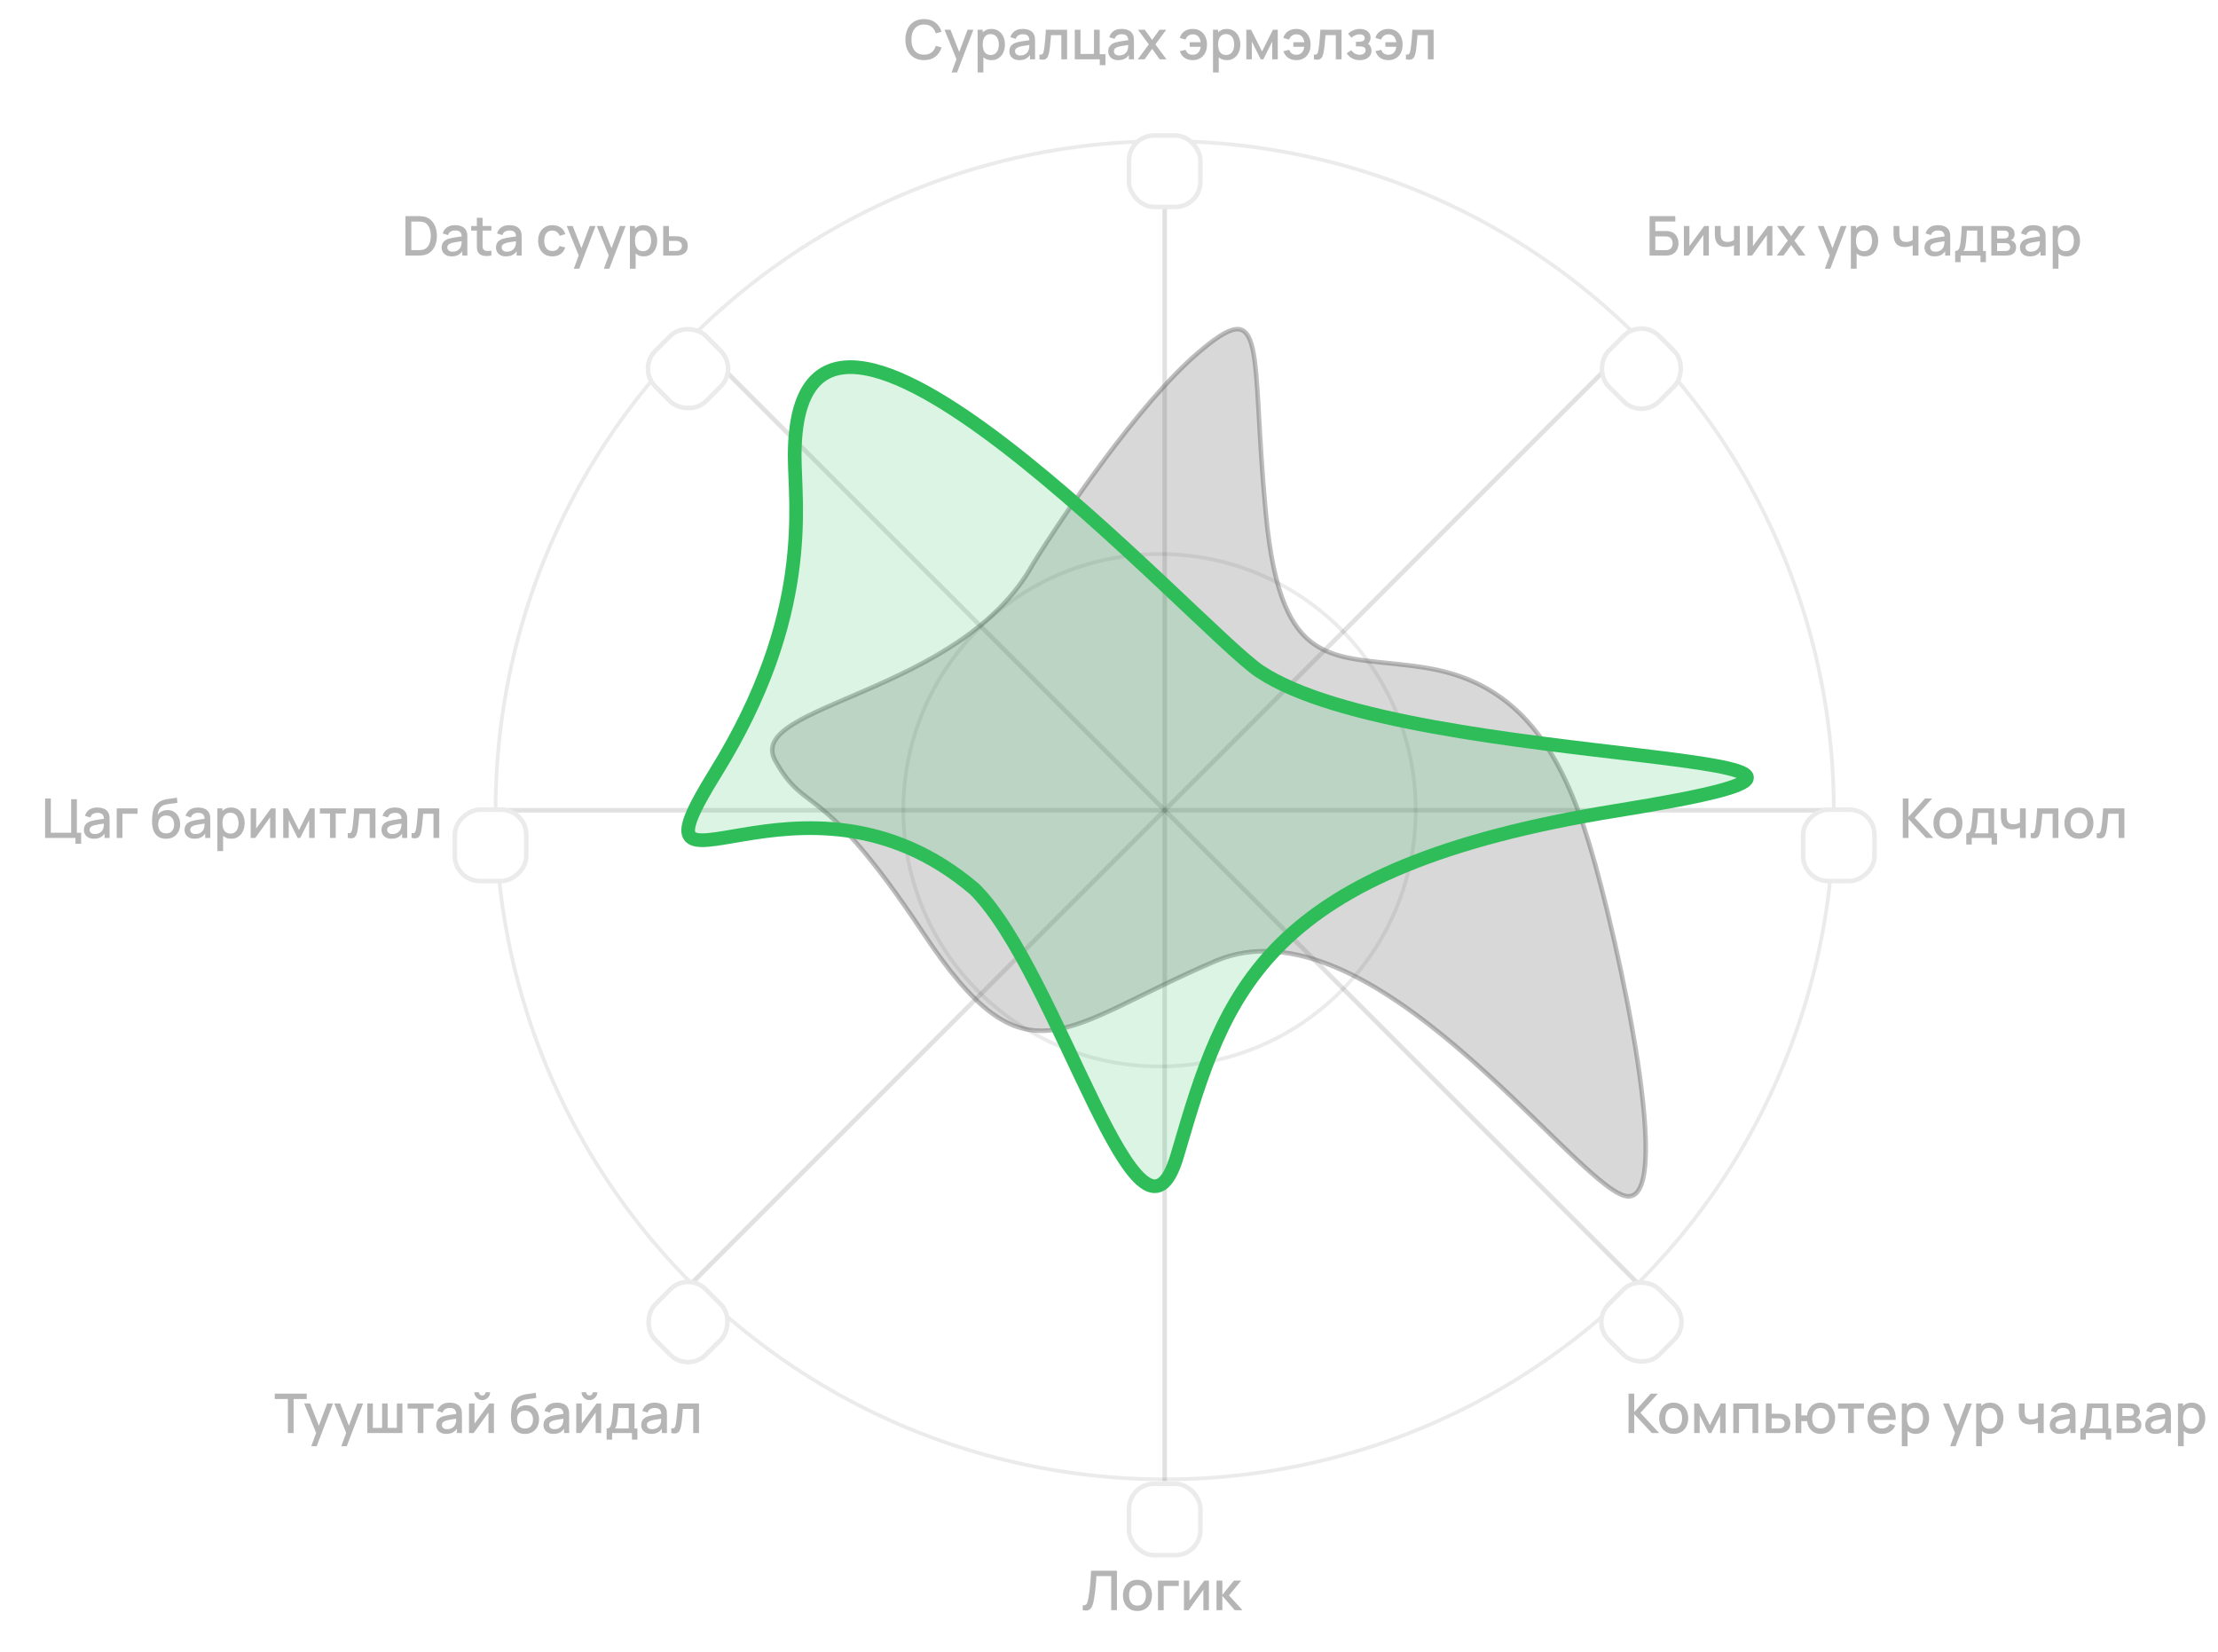 <svg width="486" height="362" viewBox="0 0 486 362" fill="none" xmlns="http://www.w3.org/2000/svg">
<circle cx="255.203" cy="177.532" r="146.611" stroke="black" stroke-opacity="0.08" stroke-width="0.815"/>
<circle cx="255.199" cy="177.532" r="123.993" stroke="white" stroke-opacity="0.12" stroke-width="0.815"/>
<circle cx="255.205" cy="177.532" r="101.375" stroke="white" stroke-opacity="0.12" stroke-width="0.815"/>
<circle cx="255.201" cy="177.532" r="78.757" stroke="white" stroke-opacity="0.12" stroke-width="0.815"/>
<circle cx="254.07" cy="177.532" r="56.138" stroke="black" stroke-opacity="0.08" stroke-width="0.815"/>
<path d="M255.203 30.513V324.551" stroke="black" stroke-opacity="0.12"/>
<path d="M402.222 177.532L108.184 177.532" stroke="black" stroke-opacity="0.12"/>
<path d="M359.161 281.49L151.245 73.574" stroke="black" stroke-opacity="0.12"/>
<path d="M151.234 281.49L359.151 73.574" stroke="black" stroke-opacity="0.12"/>
<g filter="url(#filter0_dd_4007_562)">
<rect x="246.881" y="317.617" width="16.644" height="16.644" rx="6" fill="white"/>
<rect x="247.381" y="318.117" width="15.644" height="15.644" rx="5.5" stroke="black" stroke-opacity="0.08"/>
</g>
<g filter="url(#filter1_dd_4007_562)">
<rect x="246.881" y="22.191" width="16.644" height="16.644" rx="6" fill="white"/>
<rect x="247.381" y="22.691" width="15.644" height="15.644" rx="5.5" stroke="black" stroke-opacity="0.08"/>
</g>
<g filter="url(#filter2_dd_4007_562)">
<rect x="115.812" y="169.904" width="16.644" height="16.644" rx="6" transform="rotate(90 115.812 169.904)" fill="white"/>
<rect x="115.312" y="170.404" width="15.644" height="15.644" rx="5.5" transform="rotate(90 115.312 170.404)" stroke="black" stroke-opacity="0.08"/>
</g>
<g filter="url(#filter3_dd_4007_562)">
<rect x="411.237" y="169.904" width="16.644" height="16.644" rx="6" transform="rotate(90 411.237 169.904)" fill="white"/>
<rect x="410.737" y="170.404" width="15.644" height="15.644" rx="5.5" transform="rotate(90 410.737 170.404)" stroke="black" stroke-opacity="0.08"/>
</g>
<g filter="url(#filter4_dd_4007_562)">
<rect x="162.525" y="73.777" width="16.644" height="16.644" rx="6" transform="rotate(135 162.525 73.777)" fill="white"/>
<rect x="161.818" y="73.777" width="15.644" height="15.644" rx="5.5" transform="rotate(135 161.818 73.777)" stroke="black" stroke-opacity="0.08"/>
</g>
<g filter="url(#filter5_dd_4007_562)">
<rect x="371.421" y="282.674" width="16.644" height="16.644" rx="6" transform="rotate(135 371.421 282.674)" fill="white"/>
<rect x="370.714" y="282.674" width="15.644" height="15.644" rx="5.5" transform="rotate(135 370.714 282.674)" stroke="black" stroke-opacity="0.08"/>
</g>
<g filter="url(#filter6_dd_4007_562)">
<rect x="359.648" y="85.545" width="16.644" height="16.644" rx="6" transform="rotate(-135 359.648 85.545)" fill="white"/>
<rect x="359.648" y="84.838" width="15.644" height="15.644" rx="5.5" transform="rotate(-135 359.648 84.838)" stroke="black" stroke-opacity="0.08"/>
</g>
<g filter="url(#filter7_dd_4007_562)">
<rect x="150.757" y="294.443" width="16.644" height="16.644" rx="6" transform="rotate(-135 150.757 294.443)" fill="white"/>
<rect x="150.757" y="293.736" width="15.644" height="15.644" rx="5.5" transform="rotate(-135 150.757 293.736)" stroke="black" stroke-opacity="0.08"/>
</g>
<path d="M416.932 183.598V174.958H418.186V178.99L421.804 174.958H423.364L419.542 179.176L423.646 183.598H422.038L418.186 179.47V183.598H416.932ZM426.824 183.778C426.176 183.778 425.614 183.632 425.138 183.34C424.662 183.048 424.294 182.646 424.034 182.134C423.778 181.618 423.65 181.024 423.65 180.352C423.65 179.676 423.782 179.082 424.046 178.57C424.31 178.054 424.68 177.654 425.156 177.37C425.632 177.082 426.188 176.938 426.824 176.938C427.472 176.938 428.034 177.084 428.51 177.376C428.986 177.668 429.354 178.07 429.614 178.582C429.874 179.094 430.004 179.684 430.004 180.352C430.004 181.028 429.872 181.624 429.608 182.14C429.348 182.652 428.98 183.054 428.504 183.346C428.028 183.634 427.468 183.778 426.824 183.778ZM426.824 182.596C427.444 182.596 427.906 182.388 428.21 181.972C428.518 181.552 428.672 181.012 428.672 180.352C428.672 179.676 428.516 179.136 428.204 178.732C427.896 178.324 427.436 178.12 426.824 178.12C426.404 178.12 426.058 178.216 425.786 178.408C425.514 178.596 425.312 178.858 425.18 179.194C425.048 179.526 424.982 179.912 424.982 180.352C424.982 181.032 425.138 181.576 425.45 181.984C425.762 182.392 426.22 182.596 426.824 182.596ZM430.842 185.038V182.59C431.198 182.59 431.452 182.472 431.604 182.236C431.76 181.996 431.884 181.59 431.976 181.018C432.032 180.67 432.078 180.3 432.114 179.908C432.154 179.516 432.188 179.092 432.216 178.636C432.244 178.176 432.272 177.67 432.3 177.118H436.944V182.59H437.58V185.038H436.392V183.598H432.036V185.038H430.842ZM432.636 182.59H435.684V178.126H433.416C433.4 178.39 433.382 178.662 433.362 178.942C433.346 179.222 433.326 179.5 433.302 179.776C433.282 180.052 433.258 180.316 433.23 180.568C433.202 180.82 433.17 181.048 433.134 181.252C433.086 181.568 433.028 181.832 432.96 182.044C432.896 182.256 432.788 182.438 432.636 182.59ZM442.61 183.598V181.342C442.39 181.454 442.132 181.546 441.836 181.618C441.54 181.686 441.228 181.72 440.9 181.72C440.236 181.72 439.702 181.572 439.298 181.276C438.898 180.976 438.638 180.544 438.518 179.98C438.486 179.812 438.462 179.64 438.446 179.464C438.43 179.284 438.42 179.12 438.416 178.972C438.416 178.824 438.416 178.714 438.416 178.642V177.118H439.688V178.642C439.688 178.746 439.692 178.884 439.7 179.056C439.708 179.224 439.73 179.388 439.766 179.548C439.842 179.908 439.994 180.176 440.222 180.352C440.45 180.524 440.772 180.61 441.188 180.61C441.488 180.61 441.758 180.572 441.998 180.496C442.242 180.416 442.446 180.314 442.61 180.19V177.118H443.876V183.598H442.61ZM444.961 183.598V182.536C445.201 182.58 445.383 182.574 445.507 182.518C445.635 182.458 445.729 182.35 445.789 182.194C445.853 182.038 445.907 181.836 445.951 181.588C446.019 181.224 446.077 180.81 446.125 180.346C446.177 179.878 446.223 179.372 446.263 178.828C446.303 178.284 446.339 177.714 446.371 177.118H451.027V183.598H449.767V178.3H447.499C447.475 178.616 447.447 178.952 447.415 179.308C447.387 179.66 447.355 180.01 447.319 180.358C447.283 180.706 447.245 181.032 447.205 181.336C447.165 181.64 447.123 181.9 447.079 182.116C446.999 182.548 446.881 182.892 446.725 183.148C446.573 183.4 446.357 183.562 446.077 183.634C445.797 183.71 445.425 183.698 444.961 183.598ZM455.523 183.778C454.875 183.778 454.313 183.632 453.837 183.34C453.361 183.048 452.993 182.646 452.733 182.134C452.477 181.618 452.349 181.024 452.349 180.352C452.349 179.676 452.481 179.082 452.745 178.57C453.009 178.054 453.379 177.654 453.855 177.37C454.331 177.082 454.887 176.938 455.523 176.938C456.171 176.938 456.733 177.084 457.209 177.376C457.685 177.668 458.053 178.07 458.313 178.582C458.573 179.094 458.703 179.684 458.703 180.352C458.703 181.028 458.571 181.624 458.307 182.14C458.047 182.652 457.679 183.054 457.203 183.346C456.727 183.634 456.167 183.778 455.523 183.778ZM455.523 182.596C456.143 182.596 456.605 182.388 456.909 181.972C457.217 181.552 457.371 181.012 457.371 180.352C457.371 179.676 457.215 179.136 456.903 178.732C456.595 178.324 456.135 178.12 455.523 178.12C455.103 178.12 454.757 178.216 454.485 178.408C454.213 178.596 454.011 178.858 453.879 179.194C453.747 179.526 453.681 179.912 453.681 180.352C453.681 181.032 453.837 181.576 454.149 181.984C454.461 182.392 454.919 182.596 455.523 182.596ZM459.422 183.598V182.536C459.662 182.58 459.844 182.574 459.968 182.518C460.096 182.458 460.19 182.35 460.25 182.194C460.314 182.038 460.368 181.836 460.412 181.588C460.48 181.224 460.538 180.81 460.586 180.346C460.638 179.878 460.684 179.372 460.724 178.828C460.764 178.284 460.8 177.714 460.832 177.118H465.488V183.598H464.228V178.3H461.96C461.936 178.616 461.908 178.952 461.876 179.308C461.848 179.66 461.816 180.01 461.78 180.358C461.744 180.706 461.706 181.032 461.666 181.336C461.626 181.64 461.584 181.9 461.54 182.116C461.46 182.548 461.342 182.892 461.186 183.148C461.034 183.4 460.818 183.562 460.538 183.634C460.258 183.71 459.886 183.698 459.422 183.598Z" fill="#B5B5B5"/>
<path d="M356.84 314V305.36H358.094V309.392L361.712 305.36H363.272L359.45 309.578L363.554 314H361.946L358.094 309.872V314H356.84ZM366.732 314.18C366.084 314.18 365.522 314.034 365.046 313.742C364.57 313.45 364.202 313.048 363.942 312.536C363.686 312.02 363.558 311.426 363.558 310.754C363.558 310.078 363.69 309.484 363.954 308.972C364.218 308.456 364.588 308.056 365.064 307.772C365.54 307.484 366.096 307.34 366.732 307.34C367.38 307.34 367.942 307.486 368.418 307.778C368.894 308.07 369.262 308.472 369.522 308.984C369.782 309.496 369.912 310.086 369.912 310.754C369.912 311.43 369.78 312.026 369.516 312.542C369.256 313.054 368.888 313.456 368.412 313.748C367.936 314.036 367.376 314.18 366.732 314.18ZM366.732 312.998C367.352 312.998 367.814 312.79 368.118 312.374C368.426 311.954 368.58 311.414 368.58 310.754C368.58 310.078 368.424 309.538 368.112 309.134C367.804 308.726 367.344 308.522 366.732 308.522C366.312 308.522 365.966 308.618 365.694 308.81C365.422 308.998 365.22 309.26 365.088 309.596C364.956 309.928 364.89 310.314 364.89 310.754C364.89 311.434 365.046 311.978 365.358 312.386C365.67 312.794 366.128 312.998 366.732 312.998ZM371.225 314V307.52H372.275L374.669 312.272L377.057 307.52H378.113V314H376.901V310.088L374.951 314H374.381L372.431 310.088V314H371.225ZM379.791 314V307.52H385.257V314H384.003V308.702H381.045V314H379.791ZM386.928 314V307.52H388.188V309.77H389.466C389.65 309.77 389.846 309.774 390.054 309.782C390.266 309.79 390.448 309.81 390.6 309.842C390.948 309.914 391.248 310.034 391.5 310.202C391.756 310.37 391.954 310.594 392.094 310.874C392.234 311.15 392.304 311.49 392.304 311.894C392.304 312.458 392.156 312.908 391.86 313.244C391.568 313.576 391.172 313.8 390.672 313.916C390.512 313.952 390.322 313.976 390.102 313.988C389.886 313.996 389.688 314 389.508 314H386.928ZM388.188 312.992H389.58C389.68 312.992 389.794 312.988 389.922 312.98C390.05 312.972 390.168 312.954 390.276 312.926C390.468 312.87 390.64 312.756 390.792 312.584C390.944 312.412 391.02 312.182 391.02 311.894C391.02 311.598 390.944 311.362 390.792 311.186C390.644 311.01 390.456 310.896 390.228 310.844C390.12 310.816 390.01 310.798 389.898 310.79C389.786 310.782 389.68 310.778 389.58 310.778H388.188V312.992ZM398.921 314.18C398.385 314.18 397.907 314.068 397.487 313.844C397.071 313.62 396.731 313.3 396.467 312.884C396.203 312.464 396.035 311.966 395.963 311.39H394.697V314H393.443V307.52H394.697V310.13H395.957C396.029 309.542 396.199 309.04 396.467 308.624C396.735 308.208 397.079 307.89 397.499 307.67C397.923 307.45 398.403 307.34 398.939 307.34C399.583 307.34 400.141 307.486 400.613 307.778C401.085 308.07 401.451 308.474 401.711 308.99C401.971 309.502 402.101 310.088 402.101 310.748C402.101 311.424 401.969 312.02 401.705 312.536C401.445 313.052 401.077 313.456 400.601 313.748C400.125 314.036 399.565 314.18 398.921 314.18ZM398.903 312.998C399.531 312.998 399.999 312.79 400.307 312.374C400.615 311.958 400.769 311.418 400.769 310.754C400.769 310.07 400.613 309.528 400.301 309.128C399.993 308.724 399.529 308.522 398.909 308.522C398.305 308.522 397.849 308.724 397.541 309.128C397.233 309.528 397.079 310.068 397.079 310.748C397.079 311.432 397.233 311.978 397.541 312.386C397.853 312.794 398.307 312.998 398.903 312.998ZM404.955 314V308.648H402.741V307.52H408.423V308.648H406.209V314H404.955ZM412.437 314.18C411.793 314.18 411.227 314.04 410.739 313.76C410.255 313.476 409.877 313.082 409.605 312.578C409.337 312.07 409.203 311.482 409.203 310.814C409.203 310.106 409.335 309.492 409.599 308.972C409.867 308.452 410.239 308.05 410.715 307.766C411.191 307.482 411.745 307.34 412.377 307.34C413.037 307.34 413.599 307.494 414.063 307.802C414.527 308.106 414.873 308.54 415.101 309.104C415.333 309.668 415.425 310.338 415.377 311.114H414.123V310.658C414.115 309.906 413.971 309.35 413.691 308.99C413.415 308.63 412.993 308.45 412.425 308.45C411.797 308.45 411.325 308.648 411.009 309.044C410.693 309.44 410.535 310.012 410.535 310.76C410.535 311.472 410.693 312.024 411.009 312.416C411.325 312.804 411.781 312.998 412.377 312.998C412.769 312.998 413.107 312.91 413.391 312.734C413.679 312.554 413.903 312.298 414.063 311.966L415.293 312.356C415.041 312.936 414.659 313.386 414.147 313.706C413.635 314.022 413.065 314.18 412.437 314.18ZM410.127 311.114V310.136H414.753V311.114H410.127ZM419.765 314.18C419.145 314.18 418.625 314.03 418.205 313.73C417.785 313.426 417.467 313.016 417.251 312.5C417.035 311.984 416.927 311.402 416.927 310.754C416.927 310.106 417.033 309.524 417.245 309.008C417.461 308.492 417.777 308.086 418.193 307.79C418.613 307.49 419.129 307.34 419.741 307.34C420.349 307.34 420.873 307.49 421.313 307.79C421.757 308.086 422.099 308.492 422.339 309.008C422.579 309.52 422.699 310.102 422.699 310.754C422.699 311.402 422.579 311.986 422.339 312.506C422.103 313.022 421.765 313.43 421.325 313.73C420.889 314.03 420.369 314.18 419.765 314.18ZM416.717 316.88V307.52H417.833V312.182H417.977V316.88H416.717ZM419.591 313.046C419.991 313.046 420.321 312.944 420.581 312.74C420.845 312.536 421.041 312.262 421.169 311.918C421.301 311.57 421.367 311.182 421.367 310.754C421.367 310.33 421.301 309.946 421.169 309.602C421.041 309.258 420.843 308.984 420.575 308.78C420.307 308.576 419.965 308.474 419.549 308.474C419.157 308.474 418.833 308.57 418.577 308.762C418.325 308.954 418.137 309.222 418.013 309.566C417.893 309.91 417.833 310.306 417.833 310.754C417.833 311.202 417.893 311.598 418.013 311.942C418.133 312.286 418.323 312.556 418.583 312.752C418.843 312.948 419.179 313.046 419.591 313.046ZM427.302 316.88L428.556 313.466L428.574 314.474L425.748 307.52H427.056L429.168 312.89H428.784L430.8 307.52H432.072L428.496 316.88H427.302ZM436.054 314.18C435.434 314.18 434.914 314.03 434.494 313.73C434.074 313.426 433.756 313.016 433.54 312.5C433.324 311.984 433.216 311.402 433.216 310.754C433.216 310.106 433.322 309.524 433.534 309.008C433.75 308.492 434.066 308.086 434.482 307.79C434.902 307.49 435.418 307.34 436.03 307.34C436.638 307.34 437.162 307.49 437.602 307.79C438.046 308.086 438.388 308.492 438.628 309.008C438.868 309.52 438.988 310.102 438.988 310.754C438.988 311.402 438.868 311.986 438.628 312.506C438.392 313.022 438.054 313.43 437.614 313.73C437.178 314.03 436.658 314.18 436.054 314.18ZM433.006 316.88V307.52H434.122V312.182H434.266V316.88H433.006ZM435.88 313.046C436.28 313.046 436.61 312.944 436.87 312.74C437.134 312.536 437.33 312.262 437.458 311.918C437.59 311.57 437.656 311.182 437.656 310.754C437.656 310.33 437.59 309.946 437.458 309.602C437.33 309.258 437.132 308.984 436.864 308.78C436.596 308.576 436.254 308.474 435.838 308.474C435.446 308.474 435.122 308.57 434.866 308.762C434.614 308.954 434.426 309.222 434.302 309.566C434.182 309.91 434.122 310.306 434.122 310.754C434.122 311.202 434.182 311.598 434.302 311.942C434.422 312.286 434.612 312.556 434.872 312.752C435.132 312.948 435.468 313.046 435.88 313.046ZM446.549 314V311.744C446.329 311.856 446.071 311.948 445.775 312.02C445.479 312.088 445.167 312.122 444.839 312.122C444.175 312.122 443.641 311.974 443.237 311.678C442.837 311.378 442.577 310.946 442.457 310.382C442.425 310.214 442.401 310.042 442.385 309.866C442.369 309.686 442.359 309.522 442.355 309.374C442.355 309.226 442.355 309.116 442.355 309.044V307.52H443.627V309.044C443.627 309.148 443.631 309.286 443.639 309.458C443.647 309.626 443.669 309.79 443.705 309.95C443.781 310.31 443.933 310.578 444.161 310.754C444.389 310.926 444.711 311.012 445.127 311.012C445.427 311.012 445.697 310.974 445.937 310.898C446.181 310.818 446.385 310.716 446.549 310.592V307.52H447.815V314H446.549ZM451.33 314.18C450.85 314.18 450.448 314.092 450.124 313.916C449.8 313.736 449.554 313.5 449.386 313.208C449.222 312.912 449.14 312.588 449.14 312.236C449.14 311.908 449.198 311.62 449.314 311.372C449.43 311.124 449.602 310.914 449.83 310.742C450.058 310.566 450.338 310.424 450.67 310.316C450.958 310.232 451.284 310.158 451.648 310.094C452.012 310.03 452.394 309.97 452.794 309.914C453.198 309.858 453.598 309.802 453.994 309.746L453.538 309.998C453.546 309.49 453.438 309.114 453.214 308.87C452.994 308.622 452.614 308.498 452.074 308.498C451.734 308.498 451.422 308.578 451.138 308.738C450.854 308.894 450.656 309.154 450.544 309.518L449.374 309.158C449.534 308.602 449.838 308.16 450.286 307.832C450.738 307.504 451.338 307.34 452.086 307.34C452.666 307.34 453.17 307.44 453.598 307.64C454.03 307.836 454.346 308.148 454.546 308.576C454.65 308.788 454.714 309.012 454.738 309.248C454.762 309.484 454.774 309.738 454.774 310.01V314H453.664V312.518L453.88 312.71C453.612 313.206 453.27 313.576 452.854 313.82C452.442 314.06 451.934 314.18 451.33 314.18ZM451.552 313.154C451.908 313.154 452.214 313.092 452.47 312.968C452.726 312.84 452.932 312.678 453.088 312.482C453.244 312.286 453.346 312.082 453.394 311.87C453.462 311.678 453.5 311.462 453.508 311.222C453.52 310.982 453.526 310.79 453.526 310.646L453.934 310.796C453.538 310.856 453.178 310.91 452.854 310.958C452.53 311.006 452.236 311.054 451.972 311.102C451.712 311.146 451.48 311.2 451.276 311.264C451.104 311.324 450.95 311.396 450.814 311.48C450.682 311.564 450.576 311.666 450.496 311.786C450.42 311.906 450.382 312.052 450.382 312.224C450.382 312.392 450.424 312.548 450.508 312.692C450.592 312.832 450.72 312.944 450.892 313.028C451.064 313.112 451.284 313.154 451.552 313.154ZM455.852 315.44V312.992C456.208 312.992 456.462 312.874 456.614 312.638C456.77 312.398 456.894 311.992 456.986 311.42C457.042 311.072 457.088 310.702 457.124 310.31C457.164 309.918 457.198 309.494 457.226 309.038C457.254 308.578 457.282 308.072 457.31 307.52H461.954V312.992H462.59V315.44H461.402V314H457.046V315.44H455.852ZM457.646 312.992H460.694V308.528H458.426C458.41 308.792 458.392 309.064 458.372 309.344C458.356 309.624 458.336 309.902 458.312 310.178C458.292 310.454 458.268 310.718 458.24 310.97C458.212 311.222 458.18 311.45 458.144 311.654C458.096 311.97 458.038 312.234 457.97 312.446C457.906 312.658 457.798 312.84 457.646 312.992ZM463.779 314V307.52H466.629C466.817 307.52 467.005 307.532 467.193 307.556C467.381 307.576 467.547 307.606 467.691 307.646C468.019 307.738 468.299 307.922 468.531 308.198C468.763 308.47 468.879 308.834 468.879 309.29C468.879 309.55 468.839 309.77 468.759 309.95C468.679 310.126 468.569 310.278 468.429 310.406C468.365 310.462 468.297 310.512 468.225 310.556C468.153 310.6 468.081 310.634 468.009 310.658C468.157 310.682 468.303 310.734 468.447 310.814C468.667 310.93 468.847 311.098 468.987 311.318C469.131 311.534 469.203 311.824 469.203 312.188C469.203 312.624 469.097 312.99 468.885 313.286C468.673 313.578 468.373 313.778 467.985 313.886C467.833 313.93 467.661 313.96 467.469 313.976C467.281 313.992 467.093 314 466.905 314H463.779ZM465.051 313.01H466.827C466.911 313.01 467.007 313.002 467.115 312.986C467.223 312.97 467.319 312.948 467.403 312.92C467.583 312.864 467.711 312.762 467.787 312.614C467.867 312.466 467.907 312.308 467.907 312.14C467.907 311.912 467.847 311.73 467.727 311.594C467.607 311.454 467.455 311.364 467.271 311.324C467.191 311.296 467.103 311.28 467.007 311.276C466.911 311.272 466.829 311.27 466.761 311.27H465.051V313.01ZM465.051 310.262H466.455C466.571 310.262 466.689 310.256 466.809 310.244C466.929 310.228 467.033 310.202 467.121 310.166C467.277 310.106 467.393 310.006 467.469 309.866C467.545 309.722 467.583 309.566 467.583 309.398C467.583 309.214 467.541 309.05 467.457 308.906C467.373 308.762 467.247 308.662 467.079 308.606C466.963 308.566 466.829 308.544 466.677 308.54C466.529 308.532 466.435 308.528 466.395 308.528H465.051V310.262ZM472.236 314.18C471.756 314.18 471.354 314.092 471.03 313.916C470.706 313.736 470.46 313.5 470.292 313.208C470.128 312.912 470.046 312.588 470.046 312.236C470.046 311.908 470.104 311.62 470.22 311.372C470.336 311.124 470.508 310.914 470.736 310.742C470.964 310.566 471.244 310.424 471.576 310.316C471.864 310.232 472.19 310.158 472.554 310.094C472.918 310.03 473.3 309.97 473.7 309.914C474.104 309.858 474.504 309.802 474.9 309.746L474.444 309.998C474.452 309.49 474.344 309.114 474.12 308.87C473.9 308.622 473.52 308.498 472.98 308.498C472.64 308.498 472.328 308.578 472.044 308.738C471.76 308.894 471.562 309.154 471.45 309.518L470.28 309.158C470.44 308.602 470.744 308.16 471.192 307.832C471.644 307.504 472.244 307.34 472.992 307.34C473.572 307.34 474.076 307.44 474.504 307.64C474.936 307.836 475.252 308.148 475.452 308.576C475.556 308.788 475.62 309.012 475.644 309.248C475.668 309.484 475.68 309.738 475.68 310.01V314H474.57V312.518L474.786 312.71C474.518 313.206 474.176 313.576 473.76 313.82C473.348 314.06 472.84 314.18 472.236 314.18ZM472.458 313.154C472.814 313.154 473.12 313.092 473.376 312.968C473.632 312.84 473.838 312.678 473.994 312.482C474.15 312.286 474.252 312.082 474.3 311.87C474.368 311.678 474.406 311.462 474.414 311.222C474.426 310.982 474.432 310.79 474.432 310.646L474.84 310.796C474.444 310.856 474.084 310.91 473.76 310.958C473.436 311.006 473.142 311.054 472.878 311.102C472.618 311.146 472.386 311.2 472.182 311.264C472.01 311.324 471.856 311.396 471.72 311.48C471.588 311.564 471.482 311.666 471.402 311.786C471.326 311.906 471.288 312.052 471.288 312.224C471.288 312.392 471.33 312.548 471.414 312.692C471.498 312.832 471.626 312.944 471.798 313.028C471.97 313.112 472.19 313.154 472.458 313.154ZM480.28 314.18C479.66 314.18 479.14 314.03 478.72 313.73C478.3 313.426 477.982 313.016 477.766 312.5C477.55 311.984 477.442 311.402 477.442 310.754C477.442 310.106 477.548 309.524 477.76 309.008C477.976 308.492 478.292 308.086 478.708 307.79C479.128 307.49 479.644 307.34 480.256 307.34C480.864 307.34 481.388 307.49 481.828 307.79C482.272 308.086 482.614 308.492 482.854 309.008C483.094 309.52 483.214 310.102 483.214 310.754C483.214 311.402 483.094 311.986 482.854 312.506C482.618 313.022 482.28 313.43 481.84 313.73C481.404 314.03 480.884 314.18 480.28 314.18ZM477.232 316.88V307.52H478.348V312.182H478.492V316.88H477.232ZM480.106 313.046C480.506 313.046 480.836 312.944 481.096 312.74C481.36 312.536 481.556 312.262 481.684 311.918C481.816 311.57 481.882 311.182 481.882 310.754C481.882 310.33 481.816 309.946 481.684 309.602C481.556 309.258 481.358 308.984 481.09 308.78C480.822 308.576 480.48 308.474 480.064 308.474C479.672 308.474 479.348 308.57 479.092 308.762C478.84 308.954 478.652 309.222 478.528 309.566C478.408 309.91 478.348 310.306 478.348 310.754C478.348 311.202 478.408 311.598 478.528 311.942C478.648 312.286 478.838 312.556 479.098 312.752C479.358 312.948 479.694 313.046 480.106 313.046Z" fill="#B5B5B5"/>
<path d="M361.453 55.996V47.356H367.087V48.538H362.707V50.62H364.945C365.025 50.62 365.127 50.624 365.251 50.632C365.379 50.636 365.499 50.646 365.611 50.662C366.079 50.718 366.473 50.87 366.793 51.118C367.117 51.366 367.361 51.68 367.525 52.06C367.693 52.44 367.777 52.856 367.777 53.308C367.777 53.76 367.695 54.176 367.531 54.556C367.367 54.936 367.123 55.25 366.799 55.498C366.479 55.746 366.083 55.898 365.611 55.954C365.499 55.97 365.381 55.982 365.257 55.99C365.133 55.994 365.029 55.996 364.945 55.996H361.453ZM362.707 54.814H364.897C364.977 54.814 365.065 54.81 365.161 54.802C365.261 54.794 365.355 54.782 365.443 54.766C365.831 54.686 366.103 54.502 366.259 54.214C366.419 53.926 366.499 53.624 366.499 53.308C366.499 52.988 366.419 52.686 366.259 52.402C366.103 52.114 365.831 51.93 365.443 51.85C365.355 51.83 365.261 51.818 365.161 51.814C365.065 51.806 364.977 51.802 364.897 51.802H362.707V54.814ZM374.437 49.516V55.996H373.231V51.49L369.991 55.996H368.971V49.516H370.177V53.932L373.423 49.516H374.437ZM379.947 55.996V53.74C379.727 53.852 379.469 53.944 379.173 54.016C378.877 54.084 378.565 54.118 378.237 54.118C377.573 54.118 377.039 53.97 376.635 53.674C376.235 53.374 375.975 52.942 375.855 52.378C375.823 52.21 375.799 52.038 375.783 51.862C375.767 51.682 375.757 51.518 375.753 51.37C375.753 51.222 375.753 51.112 375.753 51.04V49.516H377.025V51.04C377.025 51.144 377.029 51.282 377.037 51.454C377.045 51.622 377.067 51.786 377.103 51.946C377.179 52.306 377.331 52.574 377.559 52.75C377.787 52.922 378.109 53.008 378.525 53.008C378.825 53.008 379.095 52.97 379.335 52.894C379.579 52.814 379.783 52.712 379.947 52.588V49.516H381.213V55.996H379.947ZM388.359 49.516V55.996H387.153V51.49L383.913 55.996H382.893V49.516H384.099V53.932L387.345 49.516H388.359ZM389.315 55.996L391.739 52.72L389.369 49.516H390.857L392.471 51.742L394.067 49.516H395.555L393.185 52.72L395.615 55.996H394.121L392.471 53.698L390.809 55.996H389.315ZM399.853 58.876L401.107 55.462L401.125 56.47L398.299 49.516H399.607L401.719 54.886H401.335L403.351 49.516H404.623L401.047 58.876H399.853ZM408.605 56.176C407.985 56.176 407.465 56.026 407.045 55.726C406.625 55.422 406.307 55.012 406.091 54.496C405.875 53.98 405.767 53.398 405.767 52.75C405.767 52.102 405.873 51.52 406.085 51.004C406.301 50.488 406.617 50.082 407.033 49.786C407.453 49.486 407.969 49.336 408.581 49.336C409.189 49.336 409.713 49.486 410.153 49.786C410.597 50.082 410.939 50.488 411.179 51.004C411.419 51.516 411.539 52.098 411.539 52.75C411.539 53.398 411.419 53.982 411.179 54.502C410.943 55.018 410.605 55.426 410.165 55.726C409.729 56.026 409.209 56.176 408.605 56.176ZM405.557 58.876V49.516H406.673V54.178H406.817V58.876H405.557ZM408.431 55.042C408.831 55.042 409.161 54.94 409.421 54.736C409.685 54.532 409.881 54.258 410.009 53.914C410.141 53.566 410.207 53.178 410.207 52.75C410.207 52.326 410.141 51.942 410.009 51.598C409.881 51.254 409.683 50.98 409.415 50.776C409.147 50.572 408.805 50.47 408.389 50.47C407.997 50.47 407.673 50.566 407.417 50.758C407.165 50.95 406.977 51.218 406.853 51.562C406.733 51.906 406.673 52.302 406.673 52.75C406.673 53.198 406.733 53.594 406.853 53.938C406.973 54.282 407.163 54.552 407.423 54.748C407.683 54.944 408.019 55.042 408.431 55.042ZM419.1 55.996V53.74C418.88 53.852 418.622 53.944 418.326 54.016C418.03 54.084 417.718 54.118 417.39 54.118C416.726 54.118 416.192 53.97 415.788 53.674C415.388 53.374 415.128 52.942 415.008 52.378C414.976 52.21 414.952 52.038 414.936 51.862C414.92 51.682 414.91 51.518 414.906 51.37C414.906 51.222 414.906 51.112 414.906 51.04V49.516H416.178V51.04C416.178 51.144 416.182 51.282 416.19 51.454C416.198 51.622 416.22 51.786 416.256 51.946C416.332 52.306 416.484 52.574 416.712 52.75C416.94 52.922 417.262 53.008 417.678 53.008C417.978 53.008 418.248 52.97 418.488 52.894C418.732 52.814 418.936 52.712 419.1 52.588V49.516H420.366V55.996H419.1ZM423.881 56.176C423.401 56.176 422.999 56.088 422.675 55.912C422.351 55.732 422.105 55.496 421.937 55.204C421.773 54.908 421.691 54.584 421.691 54.232C421.691 53.904 421.749 53.616 421.865 53.368C421.981 53.12 422.153 52.91 422.381 52.738C422.609 52.562 422.889 52.42 423.221 52.312C423.509 52.228 423.835 52.154 424.199 52.09C424.563 52.026 424.945 51.966 425.345 51.91C425.749 51.854 426.149 51.798 426.545 51.742L426.089 51.994C426.097 51.486 425.989 51.11 425.765 50.866C425.545 50.618 425.165 50.494 424.625 50.494C424.285 50.494 423.973 50.574 423.689 50.734C423.405 50.89 423.207 51.15 423.095 51.514L421.925 51.154C422.085 50.598 422.389 50.156 422.837 49.828C423.289 49.5 423.889 49.336 424.637 49.336C425.217 49.336 425.721 49.436 426.149 49.636C426.581 49.832 426.897 50.144 427.097 50.572C427.201 50.784 427.265 51.008 427.289 51.244C427.313 51.48 427.325 51.734 427.325 52.006V55.996H426.215V54.514L426.431 54.706C426.163 55.202 425.821 55.572 425.405 55.816C424.993 56.056 424.485 56.176 423.881 56.176ZM424.103 55.15C424.459 55.15 424.765 55.088 425.021 54.964C425.277 54.836 425.483 54.674 425.639 54.478C425.795 54.282 425.897 54.078 425.945 53.866C426.013 53.674 426.051 53.458 426.059 53.218C426.071 52.978 426.077 52.786 426.077 52.642L426.485 52.792C426.089 52.852 425.729 52.906 425.405 52.954C425.081 53.002 424.787 53.05 424.523 53.098C424.263 53.142 424.031 53.196 423.827 53.26C423.655 53.32 423.501 53.392 423.365 53.476C423.233 53.56 423.127 53.662 423.047 53.782C422.971 53.902 422.933 54.048 422.933 54.22C422.933 54.388 422.975 54.544 423.059 54.688C423.143 54.828 423.271 54.94 423.443 55.024C423.615 55.108 423.835 55.15 424.103 55.15ZM428.403 57.436V54.988C428.759 54.988 429.013 54.87 429.165 54.634C429.321 54.394 429.445 53.988 429.537 53.416C429.593 53.068 429.639 52.698 429.675 52.306C429.715 51.914 429.749 51.49 429.777 51.034C429.805 50.574 429.833 50.068 429.861 49.516H434.505V54.988H435.141V57.436H433.953V55.996H429.597V57.436H428.403ZM430.197 54.988H433.245V50.524H430.977C430.961 50.788 430.943 51.06 430.923 51.34C430.907 51.62 430.887 51.898 430.863 52.174C430.843 52.45 430.819 52.714 430.791 52.966C430.763 53.218 430.731 53.446 430.695 53.65C430.647 53.966 430.589 54.23 430.521 54.442C430.457 54.654 430.349 54.836 430.197 54.988ZM436.33 55.996V49.516H439.18C439.368 49.516 439.556 49.528 439.744 49.552C439.932 49.572 440.098 49.602 440.242 49.642C440.57 49.734 440.85 49.918 441.082 50.194C441.314 50.466 441.43 50.83 441.43 51.286C441.43 51.546 441.39 51.766 441.31 51.946C441.23 52.122 441.12 52.274 440.98 52.402C440.916 52.458 440.848 52.508 440.776 52.552C440.704 52.596 440.632 52.63 440.56 52.654C440.708 52.678 440.854 52.73 440.998 52.81C441.218 52.926 441.398 53.094 441.538 53.314C441.682 53.53 441.754 53.82 441.754 54.184C441.754 54.62 441.648 54.986 441.436 55.282C441.224 55.574 440.924 55.774 440.536 55.882C440.384 55.926 440.212 55.956 440.02 55.972C439.832 55.988 439.644 55.996 439.456 55.996H436.33ZM437.602 55.006H439.378C439.462 55.006 439.558 54.998 439.666 54.982C439.774 54.966 439.87 54.944 439.954 54.916C440.134 54.86 440.262 54.758 440.338 54.61C440.418 54.462 440.458 54.304 440.458 54.136C440.458 53.908 440.398 53.726 440.278 53.59C440.158 53.45 440.006 53.36 439.822 53.32C439.742 53.292 439.654 53.276 439.558 53.272C439.462 53.268 439.38 53.266 439.312 53.266H437.602V55.006ZM437.602 52.258H439.006C439.122 52.258 439.24 52.252 439.36 52.24C439.48 52.224 439.584 52.198 439.672 52.162C439.828 52.102 439.944 52.002 440.02 51.862C440.096 51.718 440.134 51.562 440.134 51.394C440.134 51.21 440.092 51.046 440.008 50.902C439.924 50.758 439.798 50.658 439.63 50.602C439.514 50.562 439.38 50.54 439.228 50.536C439.08 50.528 438.986 50.524 438.946 50.524H437.602V52.258ZM444.787 56.176C444.307 56.176 443.905 56.088 443.581 55.912C443.257 55.732 443.011 55.496 442.843 55.204C442.679 54.908 442.597 54.584 442.597 54.232C442.597 53.904 442.655 53.616 442.771 53.368C442.887 53.12 443.059 52.91 443.287 52.738C443.515 52.562 443.795 52.42 444.127 52.312C444.415 52.228 444.741 52.154 445.105 52.09C445.469 52.026 445.851 51.966 446.251 51.91C446.655 51.854 447.055 51.798 447.451 51.742L446.995 51.994C447.003 51.486 446.895 51.11 446.671 50.866C446.451 50.618 446.071 50.494 445.531 50.494C445.191 50.494 444.879 50.574 444.595 50.734C444.311 50.89 444.113 51.15 444.001 51.514L442.831 51.154C442.991 50.598 443.295 50.156 443.743 49.828C444.195 49.5 444.795 49.336 445.543 49.336C446.123 49.336 446.627 49.436 447.055 49.636C447.487 49.832 447.803 50.144 448.003 50.572C448.107 50.784 448.171 51.008 448.195 51.244C448.219 51.48 448.231 51.734 448.231 52.006V55.996H447.121V54.514L447.337 54.706C447.069 55.202 446.727 55.572 446.311 55.816C445.899 56.056 445.391 56.176 444.787 56.176ZM445.009 55.15C445.365 55.15 445.671 55.088 445.927 54.964C446.183 54.836 446.389 54.674 446.545 54.478C446.701 54.282 446.803 54.078 446.851 53.866C446.919 53.674 446.957 53.458 446.965 53.218C446.977 52.978 446.983 52.786 446.983 52.642L447.391 52.792C446.995 52.852 446.635 52.906 446.311 52.954C445.987 53.002 445.693 53.05 445.429 53.098C445.169 53.142 444.937 53.196 444.733 53.26C444.561 53.32 444.407 53.392 444.271 53.476C444.139 53.56 444.033 53.662 443.953 53.782C443.877 53.902 443.839 54.048 443.839 54.22C443.839 54.388 443.881 54.544 443.965 54.688C444.049 54.828 444.177 54.94 444.349 55.024C444.521 55.108 444.741 55.15 445.009 55.15ZM452.831 56.176C452.211 56.176 451.691 56.026 451.271 55.726C450.851 55.422 450.533 55.012 450.317 54.496C450.101 53.98 449.993 53.398 449.993 52.75C449.993 52.102 450.099 51.52 450.311 51.004C450.527 50.488 450.843 50.082 451.259 49.786C451.679 49.486 452.195 49.336 452.807 49.336C453.415 49.336 453.939 49.486 454.379 49.786C454.823 50.082 455.165 50.488 455.405 51.004C455.645 51.516 455.765 52.098 455.765 52.75C455.765 53.398 455.645 53.982 455.405 54.502C455.169 55.018 454.831 55.426 454.391 55.726C453.955 56.026 453.435 56.176 452.831 56.176ZM449.783 58.876V49.516H450.899V54.178H451.043V58.876H449.783ZM452.657 55.042C453.057 55.042 453.387 54.94 453.647 54.736C453.911 54.532 454.107 54.258 454.235 53.914C454.367 53.566 454.433 53.178 454.433 52.75C454.433 52.326 454.367 51.942 454.235 51.598C454.107 51.254 453.909 50.98 453.641 50.776C453.373 50.572 453.031 50.47 452.615 50.47C452.223 50.47 451.899 50.566 451.643 50.758C451.391 50.95 451.203 51.218 451.079 51.562C450.959 51.906 450.899 52.302 450.899 52.75C450.899 53.198 450.959 53.594 451.079 53.938C451.199 54.282 451.389 54.552 451.649 54.748C451.909 54.944 452.245 55.042 452.657 55.042Z" fill="#B5B5B5"/>
<path d="M237.242 352.809V351.735C237.446 351.755 237.614 351.745 237.746 351.705C237.882 351.661 237.996 351.577 238.088 351.453C238.18 351.325 238.258 351.141 238.322 350.901C238.39 350.661 238.456 350.351 238.52 349.971C238.608 349.487 238.682 348.989 238.742 348.477C238.802 347.965 238.852 347.457 238.892 346.953C238.936 346.445 238.972 345.955 239 345.483C239.028 345.011 239.05 344.573 239.066 344.169H244.736V352.809H243.482V345.351H240.242C240.222 345.671 240.198 346.029 240.17 346.425C240.142 346.821 240.108 347.241 240.068 347.685C240.028 348.129 239.978 348.587 239.918 349.059C239.862 349.531 239.79 350.005 239.702 350.481C239.63 350.889 239.542 351.257 239.438 351.585C239.334 351.913 239.194 352.187 239.018 352.407C238.842 352.623 238.612 352.767 238.328 352.839C238.044 352.915 237.682 352.905 237.242 352.809ZM249.234 352.989C248.586 352.989 248.024 352.843 247.548 352.551C247.072 352.259 246.704 351.857 246.444 351.345C246.188 350.829 246.06 350.235 246.06 349.563C246.06 348.887 246.192 348.293 246.456 347.781C246.72 347.265 247.09 346.865 247.566 346.581C248.042 346.293 248.598 346.149 249.234 346.149C249.882 346.149 250.444 346.295 250.92 346.587C251.396 346.879 251.764 347.281 252.024 347.793C252.284 348.305 252.414 348.895 252.414 349.563C252.414 350.239 252.282 350.835 252.018 351.351C251.758 351.863 251.39 352.265 250.914 352.557C250.438 352.845 249.878 352.989 249.234 352.989ZM249.234 351.807C249.854 351.807 250.316 351.599 250.62 351.183C250.928 350.763 251.082 350.223 251.082 349.563C251.082 348.887 250.926 348.347 250.614 347.943C250.306 347.535 249.846 347.331 249.234 347.331C248.814 347.331 248.468 347.427 248.196 347.619C247.924 347.807 247.722 348.069 247.59 348.405C247.458 348.737 247.392 349.123 247.392 349.563C247.392 350.243 247.548 350.787 247.86 351.195C248.172 351.603 248.63 351.807 249.234 351.807ZM253.732 352.809V346.329H258.292V347.511H254.986V352.809H253.732ZM264.888 346.329V352.809H263.682V348.303L260.442 352.809H259.422V346.329H260.628V350.745L263.874 346.329H264.888ZM266.558 352.809L266.564 346.329H267.836V349.449L270.38 346.329H271.976L269.288 349.569L272.252 352.809H270.548L267.836 349.689V352.809H266.558Z" fill="#B5B5B5"/>
<path d="M202.475 13.18C201.611 13.18 200.875 12.992 200.267 12.616C199.659 12.236 199.193 11.708 198.869 11.032C198.549 10.356 198.389 9.572 198.389 8.68C198.389 7.788 198.549 7.004 198.869 6.328C199.193 5.652 199.659 5.126 200.267 4.75C200.875 4.37 201.611 4.18 202.475 4.18C203.471 4.18 204.295 4.432 204.947 4.936C205.603 5.44 206.059 6.118 206.315 6.97L205.043 7.312C204.875 6.708 204.575 6.234 204.143 5.89C203.715 5.546 203.159 5.374 202.475 5.374C201.863 5.374 201.353 5.512 200.945 5.788C200.537 6.064 200.229 6.45 200.021 6.946C199.817 7.442 199.715 8.02 199.715 8.68C199.711 9.34 199.811 9.918 200.015 10.414C200.223 10.91 200.531 11.296 200.939 11.572C201.351 11.848 201.863 11.986 202.475 11.986C203.159 11.986 203.715 11.814 204.143 11.47C204.575 11.122 204.875 10.648 205.043 10.048L206.315 10.39C206.059 11.242 205.603 11.92 204.947 12.424C204.295 12.928 203.471 13.18 202.475 13.18ZM208.511 15.88L209.765 12.466L209.783 13.474L206.957 6.52H208.265L210.377 11.89H209.993L212.009 6.52H213.281L209.705 15.88H208.511ZM217.263 13.18C216.643 13.18 216.123 13.03 215.703 12.73C215.283 12.426 214.965 12.016 214.749 11.5C214.533 10.984 214.425 10.402 214.425 9.754C214.425 9.106 214.531 8.524 214.743 8.008C214.959 7.492 215.275 7.086 215.691 6.79C216.111 6.49 216.627 6.34 217.239 6.34C217.847 6.34 218.371 6.49 218.811 6.79C219.255 7.086 219.597 7.492 219.837 8.008C220.077 8.52 220.197 9.102 220.197 9.754C220.197 10.402 220.077 10.986 219.837 11.506C219.601 12.022 219.263 12.43 218.823 12.73C218.387 13.03 217.867 13.18 217.263 13.18ZM214.215 15.88V6.52H215.331V11.182H215.475V15.88H214.215ZM217.089 12.046C217.489 12.046 217.819 11.944 218.079 11.74C218.343 11.536 218.539 11.262 218.667 10.918C218.799 10.57 218.865 10.182 218.865 9.754C218.865 9.33 218.799 8.946 218.667 8.602C218.539 8.258 218.341 7.984 218.073 7.78C217.805 7.576 217.463 7.474 217.047 7.474C216.655 7.474 216.331 7.57 216.075 7.762C215.823 7.954 215.635 8.222 215.511 8.566C215.391 8.91 215.331 9.306 215.331 9.754C215.331 10.202 215.391 10.598 215.511 10.942C215.631 11.286 215.821 11.556 216.081 11.752C216.341 11.948 216.677 12.046 217.089 12.046ZM223.352 13.18C222.872 13.18 222.47 13.092 222.146 12.916C221.822 12.736 221.576 12.5 221.408 12.208C221.244 11.912 221.162 11.588 221.162 11.236C221.162 10.908 221.22 10.62 221.336 10.372C221.452 10.124 221.624 9.914 221.852 9.742C222.08 9.566 222.36 9.424 222.692 9.316C222.98 9.232 223.306 9.158 223.67 9.094C224.034 9.03 224.416 8.97 224.816 8.914C225.22 8.858 225.62 8.802 226.016 8.746L225.56 8.998C225.568 8.49 225.46 8.114 225.236 7.87C225.016 7.622 224.636 7.498 224.096 7.498C223.756 7.498 223.444 7.578 223.16 7.738C222.876 7.894 222.678 8.154 222.566 8.518L221.396 8.158C221.556 7.602 221.86 7.16 222.308 6.832C222.76 6.504 223.36 6.34 224.108 6.34C224.688 6.34 225.192 6.44 225.62 6.64C226.052 6.836 226.368 7.148 226.568 7.576C226.672 7.788 226.736 8.012 226.76 8.248C226.784 8.484 226.796 8.738 226.796 9.01V13H225.686V11.518L225.902 11.71C225.634 12.206 225.292 12.576 224.876 12.82C224.464 13.06 223.956 13.18 223.352 13.18ZM223.574 12.154C223.93 12.154 224.236 12.092 224.492 11.968C224.748 11.84 224.954 11.678 225.11 11.482C225.266 11.286 225.368 11.082 225.416 10.87C225.484 10.678 225.522 10.462 225.53 10.222C225.542 9.982 225.548 9.79 225.548 9.646L225.956 9.796C225.56 9.856 225.2 9.91 224.876 9.958C224.552 10.006 224.258 10.054 223.994 10.102C223.734 10.146 223.502 10.2 223.298 10.264C223.126 10.324 222.972 10.396 222.836 10.48C222.704 10.564 222.598 10.666 222.518 10.786C222.442 10.906 222.404 11.052 222.404 11.224C222.404 11.392 222.446 11.548 222.53 11.692C222.614 11.832 222.742 11.944 222.914 12.028C223.086 12.112 223.306 12.154 223.574 12.154ZM227.754 13V11.938C227.994 11.982 228.176 11.976 228.3 11.92C228.428 11.86 228.522 11.752 228.582 11.596C228.646 11.44 228.7 11.238 228.744 10.99C228.812 10.626 228.87 10.212 228.918 9.748C228.97 9.28 229.016 8.774 229.056 8.23C229.096 7.686 229.132 7.116 229.164 6.52H233.82V13H232.56V7.702H230.292C230.268 8.018 230.24 8.354 230.208 8.71C230.18 9.062 230.148 9.412 230.112 9.76C230.076 10.108 230.038 10.434 229.998 10.738C229.958 11.042 229.916 11.302 229.872 11.518C229.792 11.95 229.674 12.294 229.518 12.55C229.366 12.802 229.15 12.964 228.87 13.036C228.59 13.112 228.218 13.1 227.754 13ZM240.974 14.278V13H235.496V6.52H236.75V11.818H239.708V6.52H240.962V11.872H242.228V14.278H240.974ZM245.02 13.18C244.54 13.18 244.138 13.092 243.814 12.916C243.49 12.736 243.244 12.5 243.076 12.208C242.912 11.912 242.83 11.588 242.83 11.236C242.83 10.908 242.888 10.62 243.004 10.372C243.12 10.124 243.292 9.914 243.52 9.742C243.748 9.566 244.028 9.424 244.36 9.316C244.648 9.232 244.974 9.158 245.338 9.094C245.702 9.03 246.084 8.97 246.484 8.914C246.888 8.858 247.288 8.802 247.684 8.746L247.228 8.998C247.236 8.49 247.128 8.114 246.904 7.87C246.684 7.622 246.304 7.498 245.764 7.498C245.424 7.498 245.112 7.578 244.828 7.738C244.544 7.894 244.346 8.154 244.234 8.518L243.064 8.158C243.224 7.602 243.528 7.16 243.976 6.832C244.428 6.504 245.028 6.34 245.776 6.34C246.356 6.34 246.86 6.44 247.288 6.64C247.72 6.836 248.036 7.148 248.236 7.576C248.34 7.788 248.404 8.012 248.428 8.248C248.452 8.484 248.464 8.738 248.464 9.01V13H247.354V11.518L247.57 11.71C247.302 12.206 246.96 12.576 246.544 12.82C246.132 13.06 245.624 13.18 245.02 13.18ZM245.242 12.154C245.598 12.154 245.904 12.092 246.16 11.968C246.416 11.84 246.622 11.678 246.778 11.482C246.934 11.286 247.036 11.082 247.084 10.87C247.152 10.678 247.19 10.462 247.198 10.222C247.21 9.982 247.216 9.79 247.216 9.646L247.624 9.796C247.228 9.856 246.868 9.91 246.544 9.958C246.22 10.006 245.926 10.054 245.662 10.102C245.402 10.146 245.17 10.2 244.966 10.264C244.794 10.324 244.64 10.396 244.504 10.48C244.372 10.564 244.266 10.666 244.186 10.786C244.11 10.906 244.072 11.052 244.072 11.224C244.072 11.392 244.114 11.548 244.198 11.692C244.282 11.832 244.41 11.944 244.582 12.028C244.754 12.112 244.974 12.154 245.242 12.154ZM249.302 13L251.726 9.724L249.356 6.52H250.844L252.458 8.746L254.054 6.52H255.542L253.172 9.724L255.602 13H254.108L252.458 10.702L250.796 13H249.302ZM261.345 13.18C260.649 13.18 260.057 13.012 259.569 12.676C259.081 12.336 258.729 11.85 258.513 11.218L259.785 10.918C259.917 11.266 260.109 11.534 260.361 11.722C260.613 11.906 260.939 11.998 261.339 11.998C261.859 11.998 262.265 11.84 262.557 11.524C262.849 11.208 263.029 10.786 263.097 10.258H260.691V9.25H263.097C263.033 8.746 262.859 8.332 262.575 8.008C262.291 7.684 261.889 7.522 261.369 7.522C260.993 7.522 260.663 7.622 260.379 7.822C260.095 8.018 259.889 8.302 259.761 8.674L258.513 8.314C258.673 7.702 259.005 7.22 259.509 6.868C260.013 6.516 260.623 6.34 261.339 6.34C261.987 6.34 262.545 6.486 263.013 6.778C263.481 7.07 263.841 7.474 264.093 7.99C264.345 8.506 264.471 9.098 264.471 9.766C264.471 10.43 264.347 11.02 264.099 11.536C263.851 12.048 263.493 12.45 263.025 12.742C262.557 13.034 261.997 13.18 261.345 13.18ZM268.837 13.18C268.217 13.18 267.697 13.03 267.277 12.73C266.857 12.426 266.539 12.016 266.323 11.5C266.107 10.984 265.999 10.402 265.999 9.754C265.999 9.106 266.105 8.524 266.317 8.008C266.533 7.492 266.849 7.086 267.265 6.79C267.685 6.49 268.201 6.34 268.813 6.34C269.421 6.34 269.945 6.49 270.385 6.79C270.829 7.086 271.171 7.492 271.411 8.008C271.651 8.52 271.771 9.102 271.771 9.754C271.771 10.402 271.651 10.986 271.411 11.506C271.175 12.022 270.837 12.43 270.397 12.73C269.961 13.03 269.441 13.18 268.837 13.18ZM265.789 15.88V6.52H266.905V11.182H267.049V15.88H265.789ZM268.663 12.046C269.063 12.046 269.393 11.944 269.653 11.74C269.917 11.536 270.113 11.262 270.241 10.918C270.373 10.57 270.439 10.182 270.439 9.754C270.439 9.33 270.373 8.946 270.241 8.602C270.113 8.258 269.915 7.984 269.647 7.78C269.379 7.576 269.037 7.474 268.621 7.474C268.229 7.474 267.905 7.57 267.649 7.762C267.397 7.954 267.209 8.222 267.085 8.566C266.965 8.91 266.905 9.306 266.905 9.754C266.905 10.202 266.965 10.598 267.085 10.942C267.205 11.286 267.395 11.556 267.655 11.752C267.915 11.948 268.251 12.046 268.663 12.046ZM273.09 13V6.52H274.14L276.534 11.272L278.922 6.52H279.978V13H278.766V9.088L276.816 13H276.246L274.296 9.088V13H273.09ZM284.044 13.18C283.348 13.18 282.756 13.012 282.268 12.676C281.78 12.336 281.428 11.85 281.212 11.218L282.484 10.918C282.616 11.266 282.808 11.534 283.06 11.722C283.312 11.906 283.638 11.998 284.038 11.998C284.558 11.998 284.964 11.84 285.256 11.524C285.548 11.208 285.728 10.786 285.796 10.258H283.39V9.25H285.796C285.732 8.746 285.558 8.332 285.274 8.008C284.99 7.684 284.588 7.522 284.068 7.522C283.692 7.522 283.362 7.622 283.078 7.822C282.794 8.018 282.588 8.302 282.46 8.674L281.212 8.314C281.372 7.702 281.704 7.22 282.208 6.868C282.712 6.516 283.322 6.34 284.038 6.34C284.686 6.34 285.244 6.486 285.712 6.778C286.18 7.07 286.54 7.474 286.792 7.99C287.044 8.506 287.17 9.098 287.17 9.766C287.17 10.43 287.046 11.02 286.798 11.536C286.55 12.048 286.192 12.45 285.724 12.742C285.256 13.034 284.696 13.18 284.044 13.18ZM287.894 13V11.938C288.134 11.982 288.316 11.976 288.44 11.92C288.568 11.86 288.662 11.752 288.722 11.596C288.786 11.44 288.84 11.238 288.884 10.99C288.952 10.626 289.01 10.212 289.058 9.748C289.11 9.28 289.156 8.774 289.196 8.23C289.236 7.686 289.272 7.116 289.304 6.52H293.96V13H292.7V7.702H290.432C290.408 8.018 290.38 8.354 290.348 8.71C290.32 9.062 290.288 9.412 290.252 9.76C290.216 10.108 290.178 10.434 290.138 10.738C290.098 11.042 290.056 11.302 290.012 11.518C289.932 11.95 289.814 12.294 289.658 12.55C289.506 12.802 289.29 12.964 289.01 13.036C288.73 13.112 288.358 13.1 287.894 13ZM297.953 13.18C297.325 13.18 296.761 13.046 296.261 12.778C295.765 12.51 295.373 12.14 295.085 11.668L296.081 11.014C296.313 11.326 296.581 11.568 296.885 11.74C297.193 11.912 297.539 11.998 297.923 11.998C298.323 11.998 298.639 11.908 298.871 11.728C299.107 11.544 299.225 11.298 299.225 10.99C299.225 10.746 299.157 10.566 299.021 10.45C298.889 10.33 298.705 10.252 298.469 10.216C298.237 10.18 297.973 10.162 297.677 10.162H297.101V9.154H297.677C298.069 9.154 298.391 9.1 298.643 8.992C298.899 8.88 299.027 8.67 299.027 8.362C299.027 8.062 298.917 7.846 298.697 7.714C298.481 7.582 298.223 7.516 297.923 7.516C297.587 7.516 297.261 7.588 296.945 7.732C296.629 7.872 296.353 8.046 296.117 8.254L295.385 7.396C295.729 7.064 296.121 6.806 296.561 6.622C297.005 6.434 297.481 6.34 297.989 6.34C298.405 6.34 298.789 6.414 299.141 6.562C299.497 6.706 299.781 6.92 299.993 7.204C300.209 7.488 300.317 7.838 300.317 8.254C300.317 8.578 300.245 8.874 300.101 9.142C299.957 9.41 299.737 9.654 299.441 9.874L299.405 9.448C299.649 9.524 299.853 9.646 300.017 9.814C300.181 9.982 300.303 10.18 300.383 10.408C300.467 10.632 300.509 10.87 300.509 11.122C300.509 11.558 300.393 11.93 300.161 12.238C299.933 12.546 299.625 12.78 299.237 12.94C298.849 13.1 298.421 13.18 297.953 13.18ZM304.212 13.18C303.516 13.18 302.924 13.012 302.436 12.676C301.948 12.336 301.596 11.85 301.38 11.218L302.652 10.918C302.784 11.266 302.976 11.534 303.228 11.722C303.48 11.906 303.806 11.998 304.206 11.998C304.726 11.998 305.132 11.84 305.424 11.524C305.716 11.208 305.896 10.786 305.964 10.258H303.558V9.25H305.964C305.9 8.746 305.726 8.332 305.442 8.008C305.158 7.684 304.756 7.522 304.236 7.522C303.86 7.522 303.53 7.622 303.246 7.822C302.962 8.018 302.756 8.302 302.628 8.674L301.38 8.314C301.54 7.702 301.872 7.22 302.376 6.868C302.88 6.516 303.49 6.34 304.206 6.34C304.854 6.34 305.412 6.486 305.88 6.778C306.348 7.07 306.708 7.474 306.96 7.99C307.212 8.506 307.338 9.098 307.338 9.766C307.338 10.43 307.214 11.02 306.966 11.536C306.718 12.048 306.36 12.45 305.892 12.742C305.424 13.034 304.864 13.18 304.212 13.18ZM308.062 13V11.938C308.302 11.982 308.484 11.976 308.608 11.92C308.736 11.86 308.83 11.752 308.89 11.596C308.954 11.44 309.008 11.238 309.052 10.99C309.12 10.626 309.178 10.212 309.226 9.748C309.278 9.28 309.324 8.774 309.364 8.23C309.404 7.686 309.44 7.116 309.472 6.52H314.128V13H312.868V7.702H310.6C310.576 8.018 310.548 8.354 310.516 8.71C310.488 9.062 310.456 9.412 310.42 9.76C310.384 10.108 310.346 10.434 310.306 10.738C310.266 11.042 310.224 11.302 310.18 11.518C310.1 11.95 309.982 12.294 309.826 12.55C309.674 12.802 309.458 12.964 309.178 13.036C308.898 13.112 308.526 13.1 308.062 13Z" fill="#B5B5B5"/>
<path d="M63.08 314V306.542H60.206V305.36H67.208V306.542H64.334V314H63.08ZM68.2 316.88L69.454 313.466L69.472 314.474L66.646 307.52H67.954L70.066 312.89H69.682L71.698 307.52H72.97L69.394 316.88H68.2ZM74.786 316.88L76.04 313.466L76.058 314.474L73.232 307.52H74.54L76.652 312.89H76.268L78.284 307.52H79.556L75.98 316.88H74.786ZM80.49 314V307.52H81.696V312.872H83.73V307.52H84.936V312.872H86.964V307.52H88.17V314H80.49ZM91.522 314V308.648H89.308V307.52H94.99V308.648H92.776V314H91.522ZM97.772 314.18C97.292 314.18 96.89 314.092 96.566 313.916C96.242 313.736 95.996 313.5 95.828 313.208C95.664 312.912 95.582 312.588 95.582 312.236C95.582 311.908 95.64 311.62 95.756 311.372C95.872 311.124 96.044 310.914 96.272 310.742C96.5 310.566 96.78 310.424 97.112 310.316C97.4 310.232 97.726 310.158 98.09 310.094C98.454 310.03 98.836 309.97 99.236 309.914C99.64 309.858 100.04 309.802 100.436 309.746L99.98 309.998C99.988 309.49 99.88 309.114 99.656 308.87C99.436 308.622 99.056 308.498 98.516 308.498C98.176 308.498 97.864 308.578 97.58 308.738C97.296 308.894 97.098 309.154 96.986 309.518L95.816 309.158C95.976 308.602 96.28 308.16 96.728 307.832C97.18 307.504 97.78 307.34 98.528 307.34C99.108 307.34 99.612 307.44 100.04 307.64C100.472 307.836 100.788 308.148 100.988 308.576C101.092 308.788 101.156 309.012 101.18 309.248C101.204 309.484 101.216 309.738 101.216 310.01V314H100.106V312.518L100.322 312.71C100.054 313.206 99.712 313.576 99.296 313.82C98.884 314.06 98.376 314.18 97.772 314.18ZM97.994 313.154C98.35 313.154 98.656 313.092 98.912 312.968C99.168 312.84 99.374 312.678 99.53 312.482C99.686 312.286 99.788 312.082 99.836 311.87C99.904 311.678 99.942 311.462 99.95 311.222C99.962 310.982 99.968 310.79 99.968 310.646L100.376 310.796C99.98 310.856 99.62 310.91 99.296 310.958C98.972 311.006 98.678 311.054 98.414 311.102C98.154 311.146 97.922 311.2 97.718 311.264C97.546 311.324 97.392 311.396 97.256 311.48C97.124 311.564 97.018 311.666 96.938 311.786C96.862 311.906 96.824 312.052 96.824 312.224C96.824 312.392 96.866 312.548 96.95 312.692C97.034 312.832 97.162 312.944 97.334 313.028C97.506 313.112 97.726 313.154 97.994 313.154ZM105.666 306.776C105.35 306.776 105.06 306.698 104.796 306.542C104.536 306.386 104.328 306.178 104.172 305.918C104.016 305.658 103.938 305.368 103.938 305.048H104.934C104.934 305.248 105.006 305.42 105.15 305.564C105.294 305.708 105.466 305.78 105.666 305.78C105.87 305.78 106.042 305.708 106.182 305.564C106.326 305.42 106.398 305.248 106.398 305.048H107.394C107.394 305.368 107.316 305.658 107.16 305.918C107.004 306.178 106.794 306.386 106.53 306.542C106.27 306.698 105.982 306.776 105.666 306.776ZM108.234 307.52V314H107.028V309.494L103.788 314H102.768V307.52H103.974V311.936L107.22 307.52H108.234ZM114.977 314.186C114.361 314.182 113.837 314.048 113.405 313.784C112.973 313.52 112.635 313.14 112.391 312.644C112.151 312.144 112.011 311.542 111.971 310.838C111.951 310.498 111.953 310.122 111.977 309.71C112.001 309.294 112.045 308.892 112.109 308.504C112.177 308.116 112.263 307.792 112.367 307.532C112.483 307.244 112.641 306.98 112.841 306.74C113.041 306.496 113.261 306.292 113.501 306.128C113.757 305.952 114.041 305.816 114.353 305.72C114.665 305.62 114.991 305.542 115.331 305.486C115.675 305.43 116.021 305.382 116.369 305.342C116.721 305.298 117.063 305.244 117.395 305.18L117.515 306.302C117.295 306.354 117.035 306.396 116.735 306.428C116.439 306.46 116.131 306.496 115.811 306.536C115.495 306.576 115.193 306.632 114.905 306.704C114.617 306.776 114.367 306.878 114.155 307.01C113.855 307.194 113.625 307.462 113.465 307.814C113.309 308.166 113.215 308.548 113.183 308.96C113.431 308.584 113.747 308.314 114.131 308.15C114.515 307.982 114.913 307.898 115.325 307.898C115.901 307.898 116.397 308.034 116.813 308.306C117.233 308.578 117.555 308.948 117.779 309.416C118.003 309.884 118.115 310.414 118.115 311.006C118.115 311.646 117.983 312.206 117.719 312.686C117.459 313.162 117.093 313.534 116.621 313.802C116.149 314.066 115.601 314.194 114.977 314.186ZM115.043 313.004C115.619 313.004 116.053 312.826 116.345 312.47C116.641 312.114 116.789 311.64 116.789 311.048C116.789 310.44 116.637 309.962 116.333 309.614C116.029 309.266 115.599 309.092 115.043 309.092C114.479 309.092 114.047 309.266 113.747 309.614C113.451 309.962 113.303 310.44 113.303 311.048C113.303 311.664 113.453 312.144 113.753 312.488C114.053 312.832 114.483 313.004 115.043 313.004ZM121.268 314.18C120.788 314.18 120.386 314.092 120.062 313.916C119.738 313.736 119.492 313.5 119.324 313.208C119.16 312.912 119.078 312.588 119.078 312.236C119.078 311.908 119.136 311.62 119.252 311.372C119.368 311.124 119.54 310.914 119.768 310.742C119.996 310.566 120.276 310.424 120.608 310.316C120.896 310.232 121.222 310.158 121.586 310.094C121.95 310.03 122.332 309.97 122.732 309.914C123.136 309.858 123.536 309.802 123.932 309.746L123.476 309.998C123.484 309.49 123.376 309.114 123.152 308.87C122.932 308.622 122.552 308.498 122.012 308.498C121.672 308.498 121.36 308.578 121.076 308.738C120.792 308.894 120.594 309.154 120.482 309.518L119.312 309.158C119.472 308.602 119.776 308.16 120.224 307.832C120.676 307.504 121.276 307.34 122.024 307.34C122.604 307.34 123.108 307.44 123.536 307.64C123.968 307.836 124.284 308.148 124.484 308.576C124.588 308.788 124.652 309.012 124.676 309.248C124.7 309.484 124.712 309.738 124.712 310.01V314H123.602V312.518L123.818 312.71C123.55 313.206 123.208 313.576 122.792 313.82C122.38 314.06 121.872 314.18 121.268 314.18ZM121.49 313.154C121.846 313.154 122.152 313.092 122.408 312.968C122.664 312.84 122.87 312.678 123.026 312.482C123.182 312.286 123.284 312.082 123.332 311.87C123.4 311.678 123.438 311.462 123.446 311.222C123.458 310.982 123.464 310.79 123.464 310.646L123.872 310.796C123.476 310.856 123.116 310.91 122.792 310.958C122.468 311.006 122.174 311.054 121.91 311.102C121.65 311.146 121.418 311.2 121.214 311.264C121.042 311.324 120.888 311.396 120.752 311.48C120.62 311.564 120.514 311.666 120.434 311.786C120.358 311.906 120.32 312.052 120.32 312.224C120.32 312.392 120.362 312.548 120.446 312.692C120.53 312.832 120.658 312.944 120.83 313.028C121.002 313.112 121.222 313.154 121.49 313.154ZM129.162 306.776C128.846 306.776 128.556 306.698 128.292 306.542C128.032 306.386 127.824 306.178 127.668 305.918C127.512 305.658 127.434 305.368 127.434 305.048H128.43C128.43 305.248 128.502 305.42 128.646 305.564C128.79 305.708 128.962 305.78 129.162 305.78C129.366 305.78 129.538 305.708 129.678 305.564C129.822 305.42 129.894 305.248 129.894 305.048H130.89C130.89 305.368 130.812 305.658 130.656 305.918C130.5 306.178 130.29 306.386 130.026 306.542C129.766 306.698 129.478 306.776 129.162 306.776ZM131.73 307.52V314H130.524V309.494L127.284 314H126.264V307.52H127.47V311.936L130.716 307.52H131.73ZM132.926 315.44V312.992C133.282 312.992 133.536 312.874 133.688 312.638C133.844 312.398 133.968 311.992 134.06 311.42C134.116 311.072 134.162 310.702 134.198 310.31C134.238 309.918 134.272 309.494 134.3 309.038C134.328 308.578 134.356 308.072 134.384 307.52H139.028V312.992H139.664V315.44H138.476V314H134.12V315.44H132.926ZM134.72 312.992H137.768V308.528H135.5C135.484 308.792 135.466 309.064 135.446 309.344C135.43 309.624 135.41 309.902 135.386 310.178C135.366 310.454 135.342 310.718 135.314 310.97C135.286 311.222 135.254 311.45 135.218 311.654C135.17 311.97 135.112 312.234 135.044 312.446C134.98 312.658 134.872 312.84 134.72 312.992ZM142.69 314.18C142.21 314.18 141.808 314.092 141.484 313.916C141.16 313.736 140.914 313.5 140.746 313.208C140.582 312.912 140.5 312.588 140.5 312.236C140.5 311.908 140.558 311.62 140.674 311.372C140.79 311.124 140.962 310.914 141.19 310.742C141.418 310.566 141.698 310.424 142.03 310.316C142.318 310.232 142.644 310.158 143.008 310.094C143.372 310.03 143.754 309.97 144.154 309.914C144.558 309.858 144.958 309.802 145.354 309.746L144.898 309.998C144.906 309.49 144.798 309.114 144.574 308.87C144.354 308.622 143.974 308.498 143.434 308.498C143.094 308.498 142.782 308.578 142.498 308.738C142.214 308.894 142.016 309.154 141.904 309.518L140.734 309.158C140.894 308.602 141.198 308.16 141.646 307.832C142.098 307.504 142.698 307.34 143.446 307.34C144.026 307.34 144.53 307.44 144.958 307.64C145.39 307.836 145.706 308.148 145.906 308.576C146.01 308.788 146.074 309.012 146.098 309.248C146.122 309.484 146.134 309.738 146.134 310.01V314H145.024V312.518L145.24 312.71C144.972 313.206 144.63 313.576 144.214 313.82C143.802 314.06 143.294 314.18 142.69 314.18ZM142.912 313.154C143.268 313.154 143.574 313.092 143.83 312.968C144.086 312.84 144.292 312.678 144.448 312.482C144.604 312.286 144.706 312.082 144.754 311.87C144.822 311.678 144.86 311.462 144.868 311.222C144.88 310.982 144.886 310.79 144.886 310.646L145.294 310.796C144.898 310.856 144.538 310.91 144.214 310.958C143.89 311.006 143.596 311.054 143.332 311.102C143.072 311.146 142.84 311.2 142.636 311.264C142.464 311.324 142.31 311.396 142.174 311.48C142.042 311.564 141.936 311.666 141.856 311.786C141.78 311.906 141.742 312.052 141.742 312.224C141.742 312.392 141.784 312.548 141.868 312.692C141.952 312.832 142.08 312.944 142.252 313.028C142.424 313.112 142.644 313.154 142.912 313.154ZM147.092 314V312.938C147.332 312.982 147.514 312.976 147.638 312.92C147.766 312.86 147.86 312.752 147.92 312.596C147.984 312.44 148.038 312.238 148.082 311.99C148.15 311.626 148.208 311.212 148.256 310.748C148.308 310.28 148.354 309.774 148.394 309.23C148.434 308.686 148.47 308.116 148.502 307.52H153.158V314H151.898V308.702H149.63C149.606 309.018 149.578 309.354 149.546 309.71C149.518 310.062 149.486 310.412 149.45 310.76C149.414 311.108 149.376 311.434 149.336 311.738C149.296 312.042 149.254 312.302 149.21 312.518C149.13 312.95 149.012 313.294 148.856 313.55C148.704 313.802 148.488 313.964 148.208 314.036C147.928 314.112 147.556 314.1 147.092 314Z" fill="#B5B5B5"/>
<path d="M88.844 55.996V47.356H91.55C91.63 47.356 91.778 47.358 91.994 47.362C92.214 47.366 92.424 47.382 92.624 47.41C93.3 47.494 93.868 47.736 94.328 48.136C94.792 48.536 95.142 49.044 95.378 49.66C95.614 50.272 95.732 50.944 95.732 51.676C95.732 52.412 95.614 53.088 95.378 53.704C95.142 54.316 94.792 54.822 94.328 55.222C93.868 55.618 93.3 55.858 92.624 55.942C92.424 55.97 92.214 55.986 91.994 55.99C91.778 55.994 91.63 55.996 91.55 55.996H88.844ZM90.128 54.802H91.55C91.686 54.802 91.848 54.798 92.036 54.79C92.224 54.782 92.39 54.766 92.534 54.742C92.974 54.658 93.33 54.468 93.602 54.172C93.878 53.872 94.08 53.504 94.208 53.068C94.336 52.632 94.4 52.168 94.4 51.676C94.4 51.168 94.334 50.698 94.202 50.266C94.07 49.83 93.866 49.466 93.59 49.174C93.318 48.878 92.966 48.69 92.534 48.61C92.39 48.582 92.222 48.566 92.03 48.562C91.842 48.554 91.682 48.55 91.55 48.55H90.128V54.802ZM98.959 56.176C98.479 56.176 98.077 56.088 97.753 55.912C97.429 55.732 97.183 55.496 97.015 55.204C96.851 54.908 96.769 54.584 96.769 54.232C96.769 53.904 96.827 53.616 96.943 53.368C97.059 53.12 97.231 52.91 97.459 52.738C97.687 52.562 97.967 52.42 98.299 52.312C98.587 52.228 98.913 52.154 99.277 52.09C99.641 52.026 100.023 51.966 100.423 51.91C100.827 51.854 101.227 51.798 101.623 51.742L101.167 51.994C101.175 51.486 101.067 51.11 100.843 50.866C100.623 50.618 100.243 50.494 99.703 50.494C99.363 50.494 99.051 50.574 98.767 50.734C98.483 50.89 98.285 51.15 98.173 51.514L97.003 51.154C97.163 50.598 97.467 50.156 97.915 49.828C98.367 49.5 98.967 49.336 99.715 49.336C100.295 49.336 100.799 49.436 101.227 49.636C101.659 49.832 101.975 50.144 102.175 50.572C102.279 50.784 102.343 51.008 102.367 51.244C102.391 51.48 102.403 51.734 102.403 52.006V55.996H101.293V54.514L101.509 54.706C101.241 55.202 100.899 55.572 100.483 55.816C100.071 56.056 99.563 56.176 98.959 56.176ZM99.181 55.15C99.537 55.15 99.843 55.088 100.099 54.964C100.355 54.836 100.561 54.674 100.717 54.478C100.873 54.282 100.975 54.078 101.023 53.866C101.091 53.674 101.129 53.458 101.137 53.218C101.149 52.978 101.155 52.786 101.155 52.642L101.563 52.792C101.167 52.852 100.807 52.906 100.483 52.954C100.159 53.002 99.865 53.05 99.601 53.098C99.341 53.142 99.109 53.196 98.905 53.26C98.733 53.32 98.579 53.392 98.443 53.476C98.311 53.56 98.205 53.662 98.125 53.782C98.049 53.902 98.011 54.048 98.011 54.22C98.011 54.388 98.053 54.544 98.137 54.688C98.221 54.828 98.349 54.94 98.521 55.024C98.693 55.108 98.913 55.15 99.181 55.15ZM107.669 55.996C107.261 56.076 106.861 56.11 106.469 56.098C106.077 56.086 105.727 56.01 105.419 55.87C105.111 55.73 104.879 55.51 104.723 55.21C104.583 54.942 104.507 54.67 104.495 54.394C104.487 54.114 104.483 53.798 104.483 53.446V47.716H105.743V53.386C105.743 53.646 105.745 53.872 105.749 54.064C105.757 54.256 105.799 54.418 105.875 54.55C106.019 54.798 106.247 54.94 106.559 54.976C106.875 55.008 107.245 54.994 107.669 54.934V55.996ZM103.241 50.524V49.516H107.669V50.524H103.241ZM110.866 56.176C110.386 56.176 109.984 56.088 109.66 55.912C109.336 55.732 109.09 55.496 108.922 55.204C108.758 54.908 108.676 54.584 108.676 54.232C108.676 53.904 108.734 53.616 108.85 53.368C108.966 53.12 109.138 52.91 109.366 52.738C109.594 52.562 109.874 52.42 110.206 52.312C110.494 52.228 110.82 52.154 111.184 52.09C111.548 52.026 111.93 51.966 112.33 51.91C112.734 51.854 113.134 51.798 113.53 51.742L113.074 51.994C113.082 51.486 112.974 51.11 112.75 50.866C112.53 50.618 112.15 50.494 111.61 50.494C111.27 50.494 110.958 50.574 110.674 50.734C110.39 50.89 110.192 51.15 110.08 51.514L108.91 51.154C109.07 50.598 109.374 50.156 109.822 49.828C110.274 49.5 110.874 49.336 111.622 49.336C112.202 49.336 112.706 49.436 113.134 49.636C113.566 49.832 113.882 50.144 114.082 50.572C114.186 50.784 114.25 51.008 114.274 51.244C114.298 51.48 114.31 51.734 114.31 52.006V55.996H113.2V54.514L113.416 54.706C113.148 55.202 112.806 55.572 112.39 55.816C111.978 56.056 111.47 56.176 110.866 56.176ZM111.088 55.15C111.444 55.15 111.75 55.088 112.006 54.964C112.262 54.836 112.468 54.674 112.624 54.478C112.78 54.282 112.882 54.078 112.93 53.866C112.998 53.674 113.036 53.458 113.044 53.218C113.056 52.978 113.062 52.786 113.062 52.642L113.47 52.792C113.074 52.852 112.714 52.906 112.39 52.954C112.066 53.002 111.772 53.05 111.508 53.098C111.248 53.142 111.016 53.196 110.812 53.26C110.64 53.32 110.486 53.392 110.35 53.476C110.218 53.56 110.112 53.662 110.032 53.782C109.956 53.902 109.918 54.048 109.918 54.22C109.918 54.388 109.96 54.544 110.044 54.688C110.128 54.828 110.256 54.94 110.428 55.024C110.6 55.108 110.82 55.15 111.088 55.15ZM121.042 56.176C120.378 56.176 119.814 56.028 119.35 55.732C118.886 55.436 118.53 55.03 118.282 54.514C118.038 53.998 117.914 53.412 117.91 52.756C117.914 52.088 118.042 51.498 118.294 50.986C118.546 50.47 118.906 50.066 119.374 49.774C119.842 49.482 120.404 49.336 121.06 49.336C121.768 49.336 122.372 49.512 122.872 49.864C123.376 50.216 123.708 50.698 123.868 51.31L122.62 51.67C122.496 51.306 122.292 51.024 122.008 50.824C121.728 50.62 121.406 50.518 121.042 50.518C120.63 50.518 120.292 50.616 120.028 50.812C119.764 51.004 119.568 51.268 119.44 51.604C119.312 51.94 119.246 52.324 119.242 52.756C119.246 53.424 119.398 53.964 119.698 54.376C120.002 54.788 120.45 54.994 121.042 54.994C121.446 54.994 121.772 54.902 122.02 54.718C122.272 54.53 122.464 54.262 122.596 53.914L123.868 54.214C123.656 54.846 123.306 55.332 122.818 55.672C122.33 56.008 121.738 56.176 121.042 56.176ZM125.732 58.876L126.986 55.462L127.004 56.47L124.178 49.516H125.486L127.598 54.886H127.214L129.23 49.516H130.502L126.926 58.876H125.732ZM132.318 58.876L133.572 55.462L133.59 56.47L130.764 49.516H132.072L134.184 54.886H133.8L135.816 49.516H137.088L133.512 58.876H132.318ZM141.07 56.176C140.45 56.176 139.93 56.026 139.51 55.726C139.09 55.422 138.772 55.012 138.556 54.496C138.34 53.98 138.232 53.398 138.232 52.75C138.232 52.102 138.338 51.52 138.55 51.004C138.766 50.488 139.082 50.082 139.498 49.786C139.918 49.486 140.434 49.336 141.046 49.336C141.654 49.336 142.178 49.486 142.618 49.786C143.062 50.082 143.404 50.488 143.644 51.004C143.884 51.516 144.004 52.098 144.004 52.75C144.004 53.398 143.884 53.982 143.644 54.502C143.408 55.018 143.07 55.426 142.63 55.726C142.194 56.026 141.674 56.176 141.07 56.176ZM138.022 58.876V49.516H139.138V54.178H139.282V58.876H138.022ZM140.896 55.042C141.296 55.042 141.626 54.94 141.886 54.736C142.15 54.532 142.346 54.258 142.474 53.914C142.606 53.566 142.672 53.178 142.672 52.75C142.672 52.326 142.606 51.942 142.474 51.598C142.346 51.254 142.148 50.98 141.88 50.776C141.612 50.572 141.27 50.47 140.854 50.47C140.462 50.47 140.138 50.566 139.882 50.758C139.63 50.95 139.442 51.218 139.318 51.562C139.198 51.906 139.138 52.302 139.138 52.75C139.138 53.198 139.198 53.594 139.318 53.938C139.438 54.282 139.628 54.552 139.888 54.748C140.148 54.944 140.484 55.042 140.896 55.042ZM145.323 55.996V49.516H146.583V51.766H147.861C148.045 51.766 148.241 51.77 148.449 51.778C148.661 51.786 148.843 51.806 148.995 51.838C149.343 51.91 149.643 52.03 149.895 52.198C150.151 52.366 150.349 52.59 150.489 52.87C150.629 53.146 150.699 53.486 150.699 53.89C150.699 54.454 150.551 54.904 150.255 55.24C149.963 55.572 149.567 55.796 149.067 55.912C148.907 55.948 148.717 55.972 148.497 55.984C148.281 55.992 148.083 55.996 147.903 55.996H145.323ZM146.583 54.988H147.975C148.075 54.988 148.189 54.984 148.317 54.976C148.445 54.968 148.563 54.95 148.671 54.922C148.863 54.866 149.035 54.752 149.187 54.58C149.339 54.408 149.415 54.178 149.415 53.89C149.415 53.594 149.339 53.358 149.187 53.182C149.039 53.006 148.851 52.892 148.623 52.84C148.515 52.812 148.405 52.794 148.293 52.786C148.181 52.778 148.075 52.774 147.975 52.774H146.583V54.988Z" fill="#B5B5B5"/>
<path d="M16.533 184.876V183.598H9.885V174.958H11.139V182.47H15.591V175.12H16.845V182.47H17.787V184.876H16.533ZM20.575 183.778C20.095 183.778 19.692 183.69 19.369 183.514C19.044 183.334 18.799 183.098 18.631 182.806C18.466 182.51 18.384 182.186 18.384 181.834C18.384 181.506 18.442 181.218 18.558 180.97C18.674 180.722 18.846 180.512 19.075 180.34C19.302 180.164 19.582 180.022 19.915 179.914C20.203 179.83 20.529 179.756 20.892 179.692C21.256 179.628 21.639 179.568 22.038 179.512C22.442 179.456 22.843 179.4 23.238 179.344L22.782 179.596C22.791 179.088 22.683 178.712 22.459 178.468C22.238 178.22 21.858 178.096 21.319 178.096C20.979 178.096 20.666 178.176 20.383 178.336C20.099 178.492 19.901 178.752 19.788 179.116L18.619 178.756C18.779 178.2 19.082 177.758 19.53 177.43C19.983 177.102 20.582 176.938 21.331 176.938C21.91 176.938 22.415 177.038 22.843 177.238C23.274 177.434 23.59 177.746 23.791 178.174C23.895 178.386 23.959 178.61 23.983 178.846C24.006 179.082 24.018 179.336 24.018 179.608V183.598H22.909V182.116L23.125 182.308C22.857 182.804 22.515 183.174 22.099 183.418C21.686 183.658 21.178 183.778 20.575 183.778ZM20.797 182.752C21.152 182.752 21.459 182.69 21.715 182.566C21.971 182.438 22.177 182.276 22.332 182.08C22.488 181.884 22.59 181.68 22.639 181.468C22.706 181.276 22.744 181.06 22.753 180.82C22.765 180.58 22.77 180.388 22.77 180.244L23.178 180.394C22.782 180.454 22.422 180.508 22.099 180.556C21.774 180.604 21.48 180.652 21.216 180.7C20.956 180.744 20.724 180.798 20.52 180.862C20.349 180.922 20.195 180.994 20.058 181.078C19.927 181.162 19.82 181.264 19.741 181.384C19.665 181.504 19.627 181.65 19.627 181.822C19.627 181.99 19.669 182.146 19.753 182.29C19.837 182.43 19.965 182.542 20.137 182.626C20.308 182.71 20.529 182.752 20.797 182.752ZM25.577 183.598V177.118H30.137V178.3H26.831V183.598H25.577ZM36.338 183.784C35.722 183.78 35.198 183.646 34.766 183.382C34.334 183.118 33.996 182.738 33.752 182.242C33.512 181.742 33.372 181.14 33.332 180.436C33.312 180.096 33.314 179.72 33.338 179.308C33.362 178.892 33.406 178.49 33.47 178.102C33.538 177.714 33.624 177.39 33.728 177.13C33.844 176.842 34.002 176.578 34.202 176.338C34.402 176.094 34.622 175.89 34.862 175.726C35.118 175.55 35.402 175.414 35.714 175.318C36.026 175.218 36.352 175.14 36.692 175.084C37.036 175.028 37.382 174.98 37.73 174.94C38.082 174.896 38.424 174.842 38.756 174.778L38.876 175.9C38.656 175.952 38.396 175.994 38.096 176.026C37.8 176.058 37.492 176.094 37.172 176.134C36.856 176.174 36.554 176.23 36.266 176.302C35.978 176.374 35.728 176.476 35.516 176.608C35.216 176.792 34.986 177.06 34.826 177.412C34.67 177.764 34.576 178.146 34.544 178.558C34.792 178.182 35.108 177.912 35.492 177.748C35.876 177.58 36.274 177.496 36.686 177.496C37.262 177.496 37.758 177.632 38.174 177.904C38.594 178.176 38.916 178.546 39.14 179.014C39.364 179.482 39.476 180.012 39.476 180.604C39.476 181.244 39.344 181.804 39.08 182.284C38.82 182.76 38.454 183.132 37.982 183.4C37.51 183.664 36.962 183.792 36.338 183.784ZM36.404 182.602C36.98 182.602 37.414 182.424 37.706 182.068C38.002 181.712 38.15 181.238 38.15 180.646C38.15 180.038 37.998 179.56 37.694 179.212C37.39 178.864 36.96 178.69 36.404 178.69C35.84 178.69 35.408 178.864 35.108 179.212C34.812 179.56 34.664 180.038 34.664 180.646C34.664 181.262 34.814 181.742 35.114 182.086C35.414 182.43 35.844 182.602 36.404 182.602ZM42.629 183.778C42.149 183.778 41.747 183.69 41.423 183.514C41.099 183.334 40.853 183.098 40.685 182.806C40.521 182.51 40.439 182.186 40.439 181.834C40.439 181.506 40.497 181.218 40.613 180.97C40.729 180.722 40.901 180.512 41.129 180.34C41.357 180.164 41.637 180.022 41.969 179.914C42.257 179.83 42.583 179.756 42.947 179.692C43.311 179.628 43.693 179.568 44.093 179.512C44.497 179.456 44.897 179.4 45.293 179.344L44.837 179.596C44.845 179.088 44.737 178.712 44.513 178.468C44.293 178.22 43.913 178.096 43.373 178.096C43.033 178.096 42.721 178.176 42.437 178.336C42.153 178.492 41.955 178.752 41.843 179.116L40.673 178.756C40.833 178.2 41.137 177.758 41.585 177.43C42.037 177.102 42.637 176.938 43.385 176.938C43.965 176.938 44.469 177.038 44.897 177.238C45.329 177.434 45.645 177.746 45.845 178.174C45.949 178.386 46.013 178.61 46.037 178.846C46.061 179.082 46.073 179.336 46.073 179.608V183.598H44.963V182.116L45.179 182.308C44.911 182.804 44.569 183.174 44.153 183.418C43.741 183.658 43.233 183.778 42.629 183.778ZM42.851 182.752C43.207 182.752 43.513 182.69 43.769 182.566C44.025 182.438 44.231 182.276 44.387 182.08C44.543 181.884 44.645 181.68 44.693 181.468C44.761 181.276 44.799 181.06 44.807 180.82C44.819 180.58 44.825 180.388 44.825 180.244L45.233 180.394C44.837 180.454 44.477 180.508 44.153 180.556C43.829 180.604 43.535 180.652 43.271 180.7C43.011 180.744 42.779 180.798 42.575 180.862C42.403 180.922 42.249 180.994 42.113 181.078C41.981 181.162 41.875 181.264 41.795 181.384C41.719 181.504 41.681 181.65 41.681 181.822C41.681 181.99 41.723 182.146 41.807 182.29C41.891 182.43 42.019 182.542 42.191 182.626C42.363 182.71 42.583 182.752 42.851 182.752ZM50.673 183.778C50.053 183.778 49.533 183.628 49.113 183.328C48.693 183.024 48.375 182.614 48.159 182.098C47.943 181.582 47.835 181 47.835 180.352C47.835 179.704 47.941 179.122 48.153 178.606C48.369 178.09 48.685 177.684 49.101 177.388C49.521 177.088 50.037 176.938 50.649 176.938C51.257 176.938 51.781 177.088 52.221 177.388C52.665 177.684 53.007 178.09 53.247 178.606C53.487 179.118 53.607 179.7 53.607 180.352C53.607 181 53.487 181.584 53.247 182.104C53.011 182.62 52.673 183.028 52.233 183.328C51.797 183.628 51.277 183.778 50.673 183.778ZM47.625 186.478V177.118H48.741V181.78H48.885V186.478H47.625ZM50.499 182.644C50.899 182.644 51.229 182.542 51.489 182.338C51.753 182.134 51.949 181.86 52.077 181.516C52.209 181.168 52.275 180.78 52.275 180.352C52.275 179.928 52.209 179.544 52.077 179.2C51.949 178.856 51.751 178.582 51.483 178.378C51.215 178.174 50.873 178.072 50.457 178.072C50.065 178.072 49.741 178.168 49.485 178.36C49.233 178.552 49.045 178.82 48.921 179.164C48.801 179.508 48.741 179.904 48.741 180.352C48.741 180.8 48.801 181.196 48.921 181.54C49.041 181.884 49.231 182.154 49.491 182.35C49.751 182.546 50.087 182.644 50.499 182.644ZM60.392 177.118V183.598H59.186V179.092L55.946 183.598H54.926V177.118H56.132V181.534L59.378 177.118H60.392ZM62.063 183.598V177.118H63.113L65.507 181.87L67.895 177.118H68.951V183.598H67.739V179.686L65.789 183.598H65.219L63.269 179.686V183.598H62.063ZM72.309 183.598V178.246H70.095V177.118H75.777V178.246H73.563V183.598H72.309ZM76.199 183.598V182.536C76.439 182.58 76.621 182.574 76.745 182.518C76.873 182.458 76.967 182.35 77.027 182.194C77.091 182.038 77.145 181.836 77.189 181.588C77.257 181.224 77.315 180.81 77.363 180.346C77.415 179.878 77.461 179.372 77.501 178.828C77.541 178.284 77.577 177.714 77.609 177.118H82.265V183.598H81.005V178.3H78.737C78.713 178.616 78.685 178.952 78.653 179.308C78.625 179.66 78.593 180.01 78.557 180.358C78.521 180.706 78.483 181.032 78.443 181.336C78.403 181.64 78.361 181.9 78.317 182.116C78.237 182.548 78.119 182.892 77.963 183.148C77.811 183.4 77.595 183.562 77.315 183.634C77.035 183.71 76.663 183.698 76.199 183.598ZM85.778 183.778C85.298 183.778 84.896 183.69 84.572 183.514C84.248 183.334 84.002 183.098 83.834 182.806C83.67 182.51 83.588 182.186 83.588 181.834C83.588 181.506 83.646 181.218 83.762 180.97C83.878 180.722 84.05 180.512 84.278 180.34C84.506 180.164 84.786 180.022 85.118 179.914C85.406 179.83 85.732 179.756 86.096 179.692C86.46 179.628 86.842 179.568 87.242 179.512C87.646 179.456 88.046 179.4 88.442 179.344L87.986 179.596C87.994 179.088 87.886 178.712 87.662 178.468C87.442 178.22 87.062 178.096 86.522 178.096C86.182 178.096 85.87 178.176 85.586 178.336C85.302 178.492 85.104 178.752 84.992 179.116L83.822 178.756C83.982 178.2 84.286 177.758 84.734 177.43C85.186 177.102 85.786 176.938 86.534 176.938C87.114 176.938 87.618 177.038 88.046 177.238C88.478 177.434 88.794 177.746 88.994 178.174C89.098 178.386 89.162 178.61 89.186 178.846C89.21 179.082 89.222 179.336 89.222 179.608V183.598H88.112V182.116L88.328 182.308C88.06 182.804 87.718 183.174 87.302 183.418C86.89 183.658 86.382 183.778 85.778 183.778ZM86 182.752C86.356 182.752 86.662 182.69 86.918 182.566C87.174 182.438 87.38 182.276 87.536 182.08C87.692 181.884 87.794 181.68 87.842 181.468C87.91 181.276 87.948 181.06 87.956 180.82C87.968 180.58 87.974 180.388 87.974 180.244L88.382 180.394C87.986 180.454 87.626 180.508 87.302 180.556C86.978 180.604 86.684 180.652 86.42 180.7C86.16 180.744 85.928 180.798 85.724 180.862C85.552 180.922 85.398 180.994 85.262 181.078C85.13 181.162 85.024 181.264 84.944 181.384C84.868 181.504 84.83 181.65 84.83 181.822C84.83 181.99 84.872 182.146 84.956 182.29C85.04 182.43 85.168 182.542 85.34 182.626C85.512 182.71 85.732 182.752 86 182.752ZM90.18 183.598V182.536C90.42 182.58 90.602 182.574 90.726 182.518C90.854 182.458 90.948 182.35 91.008 182.194C91.072 182.038 91.126 181.836 91.17 181.588C91.238 181.224 91.296 180.81 91.344 180.346C91.396 179.878 91.442 179.372 91.482 178.828C91.522 178.284 91.558 177.714 91.59 177.118H96.246V183.598H94.986V178.3H92.718C92.694 178.616 92.666 178.952 92.634 179.308C92.606 179.66 92.574 180.01 92.538 180.358C92.502 180.706 92.464 181.032 92.424 181.336C92.384 181.64 92.342 181.9 92.298 182.116C92.218 182.548 92.1 182.892 91.944 183.148C91.792 183.4 91.576 183.562 91.296 183.634C91.016 183.71 90.644 183.698 90.18 183.598Z" fill="#B5B5B5"/>
<path opacity="0.4" d="M262.209 77.573C249.532 88.542 233.043 112.766 226.383 123.507C210.536 152.302 162.999 154.359 169.889 166.699C176.778 179.04 179.534 170.127 202.27 204.406C225.006 238.686 232.584 224.974 266.344 210.577C300.103 196.179 344.196 258.568 355.908 261.996C367.621 265.424 354.53 205.778 348.33 185.21C342.129 164.643 333.01 149.858 313.03 146.43C293.05 143.002 280.811 148.874 277.366 112.538C273.922 76.202 278.055 63.861 262.209 77.573Z" fill="#5C5C5C" fill-opacity="0.6" stroke="#5C5C5C"/>
<path d="M257.977 253.122C249.66 281.426 232.122 213.416 213.593 194.87C175.474 162.265 135.314 203.977 156.799 169.292C178.284 134.606 174.126 110.491 174.126 99.921C174.126 39.547 262.334 137.972 276.005 147.093C309.273 169.287 439.631 163.862 354.321 177.616C276.471 190.167 268.466 217.417 258.162 252.492L257.977 253.122Z" fill="#2EBD59" fill-opacity="0.17" stroke="#2EBD59" stroke-width="3"/>
<defs>
<filter id="filter0_dd_4007_562" x="236.881" y="313.617" width="36.644" height="36.644" filterUnits="userSpaceOnUse" color-interpolation-filters="sRGB">
<feFlood flood-opacity="0" result="BackgroundImageFix"/>
<feColorMatrix in="SourceAlpha" type="matrix" values="0 0 0 0 0 0 0 0 0 0 0 0 0 0 0 0 0 0 127 0" result="hardAlpha"/>
<feOffset dy="6"/>
<feGaussianBlur stdDeviation="5"/>
<feComposite in2="hardAlpha" operator="out"/>
<feColorMatrix type="matrix" values="0 0 0 0 0.694 0 0 0 0 0.694 0 0 0 0 0.694 0 0 0 0.08 0"/>
<feBlend mode="normal" in2="BackgroundImageFix" result="effect1_dropShadow_4007_562"/>
<feColorMatrix in="SourceAlpha" type="matrix" values="0 0 0 0 0 0 0 0 0 0 0 0 0 0 0 0 0 0 127 0" result="hardAlpha"/>
<feOffset dy="1"/>
<feGaussianBlur stdDeviation="1.5"/>
<feComposite in2="hardAlpha" operator="out"/>
<feColorMatrix type="matrix" values="0 0 0 0 0 0 0 0 0 0 0 0 0 0 0 0 0 0 0.02 0"/>
<feBlend mode="normal" in2="effect1_dropShadow_4007_562" result="effect2_dropShadow_4007_562"/>
<feBlend mode="normal" in="SourceGraphic" in2="effect2_dropShadow_4007_562" result="shape"/>
</filter>
<filter id="filter1_dd_4007_562" x="236.881" y="18.191" width="36.644" height="36.644" filterUnits="userSpaceOnUse" color-interpolation-filters="sRGB">
<feFlood flood-opacity="0" result="BackgroundImageFix"/>
<feColorMatrix in="SourceAlpha" type="matrix" values="0 0 0 0 0 0 0 0 0 0 0 0 0 0 0 0 0 0 127 0" result="hardAlpha"/>
<feOffset dy="6"/>
<feGaussianBlur stdDeviation="5"/>
<feComposite in2="hardAlpha" operator="out"/>
<feColorMatrix type="matrix" values="0 0 0 0 0.694 0 0 0 0 0.694 0 0 0 0 0.694 0 0 0 0.08 0"/>
<feBlend mode="normal" in2="BackgroundImageFix" result="effect1_dropShadow_4007_562"/>
<feColorMatrix in="SourceAlpha" type="matrix" values="0 0 0 0 0 0 0 0 0 0 0 0 0 0 0 0 0 0 127 0" result="hardAlpha"/>
<feOffset dy="1"/>
<feGaussianBlur stdDeviation="1.5"/>
<feComposite in2="hardAlpha" operator="out"/>
<feColorMatrix type="matrix" values="0 0 0 0 0 0 0 0 0 0 0 0 0 0 0 0 0 0 0.02 0"/>
<feBlend mode="normal" in2="effect1_dropShadow_4007_562" result="effect2_dropShadow_4007_562"/>
<feBlend mode="normal" in="SourceGraphic" in2="effect2_dropShadow_4007_562" result="shape"/>
</filter>
<filter id="filter2_dd_4007_562" x="89.168" y="165.904" width="36.644" height="36.644" filterUnits="userSpaceOnUse" color-interpolation-filters="sRGB">
<feFlood flood-opacity="0" result="BackgroundImageFix"/>
<feColorMatrix in="SourceAlpha" type="matrix" values="0 0 0 0 0 0 0 0 0 0 0 0 0 0 0 0 0 0 127 0" result="hardAlpha"/>
<feOffset dy="6"/>
<feGaussianBlur stdDeviation="5"/>
<feComposite in2="hardAlpha" operator="out"/>
<feColorMatrix type="matrix" values="0 0 0 0 0.694 0 0 0 0 0.694 0 0 0 0 0.694 0 0 0 0.08 0"/>
<feBlend mode="normal" in2="BackgroundImageFix" result="effect1_dropShadow_4007_562"/>
<feColorMatrix in="SourceAlpha" type="matrix" values="0 0 0 0 0 0 0 0 0 0 0 0 0 0 0 0 0 0 127 0" result="hardAlpha"/>
<feOffset dy="1"/>
<feGaussianBlur stdDeviation="1.5"/>
<feComposite in2="hardAlpha" operator="out"/>
<feColorMatrix type="matrix" values="0 0 0 0 0 0 0 0 0 0 0 0 0 0 0 0 0 0 0.02 0"/>
<feBlend mode="normal" in2="effect1_dropShadow_4007_562" result="effect2_dropShadow_4007_562"/>
<feBlend mode="normal" in="SourceGraphic" in2="effect2_dropShadow_4007_562" result="shape"/>
</filter>
<filter id="filter3_dd_4007_562" x="384.594" y="165.904" width="36.644" height="36.644" filterUnits="userSpaceOnUse" color-interpolation-filters="sRGB">
<feFlood flood-opacity="0" result="BackgroundImageFix"/>
<feColorMatrix in="SourceAlpha" type="matrix" values="0 0 0 0 0 0 0 0 0 0 0 0 0 0 0 0 0 0 127 0" result="hardAlpha"/>
<feOffset dy="6"/>
<feGaussianBlur stdDeviation="5"/>
<feComposite in2="hardAlpha" operator="out"/>
<feColorMatrix type="matrix" values="0 0 0 0 0.694 0 0 0 0 0.694 0 0 0 0 0.694 0 0 0 0.08 0"/>
<feBlend mode="normal" in2="BackgroundImageFix" result="effect1_dropShadow_4007_562"/>
<feColorMatrix in="SourceAlpha" type="matrix" values="0 0 0 0 0 0 0 0 0 0 0 0 0 0 0 0 0 0 127 0" result="hardAlpha"/>
<feOffset dy="1"/>
<feGaussianBlur stdDeviation="1.5"/>
<feComposite in2="hardAlpha" operator="out"/>
<feColorMatrix type="matrix" values="0 0 0 0 0 0 0 0 0 0 0 0 0 0 0 0 0 0 0.02 0"/>
<feBlend mode="normal" in2="effect1_dropShadow_4007_562" result="effect2_dropShadow_4007_562"/>
<feBlend mode="normal" in="SourceGraphic" in2="effect2_dropShadow_4007_562" result="shape"/>
</filter>
<filter id="filter4_dd_4007_562" x="131.473" y="60.494" width="38.567" height="38.567" filterUnits="userSpaceOnUse" color-interpolation-filters="sRGB">
<feFlood flood-opacity="0" result="BackgroundImageFix"/>
<feColorMatrix in="SourceAlpha" type="matrix" values="0 0 0 0 0 0 0 0 0 0 0 0 0 0 0 0 0 0 127 0" result="hardAlpha"/>
<feOffset dy="6"/>
<feGaussianBlur stdDeviation="5"/>
<feComposite in2="hardAlpha" operator="out"/>
<feColorMatrix type="matrix" values="0 0 0 0 0.694 0 0 0 0 0.694 0 0 0 0 0.694 0 0 0 0.08 0"/>
<feBlend mode="normal" in2="BackgroundImageFix" result="effect1_dropShadow_4007_562"/>
<feColorMatrix in="SourceAlpha" type="matrix" values="0 0 0 0 0 0 0 0 0 0 0 0 0 0 0 0 0 0 127 0" result="hardAlpha"/>
<feOffset dy="1"/>
<feGaussianBlur stdDeviation="1.5"/>
<feComposite in2="hardAlpha" operator="out"/>
<feColorMatrix type="matrix" values="0 0 0 0 0 0 0 0 0 0 0 0 0 0 0 0 0 0 0.02 0"/>
<feBlend mode="normal" in2="effect1_dropShadow_4007_562" result="effect2_dropShadow_4007_562"/>
<feBlend mode="normal" in="SourceGraphic" in2="effect2_dropShadow_4007_562" result="shape"/>
</filter>
<filter id="filter5_dd_4007_562" x="340.369" y="269.391" width="38.567" height="38.567" filterUnits="userSpaceOnUse" color-interpolation-filters="sRGB">
<feFlood flood-opacity="0" result="BackgroundImageFix"/>
<feColorMatrix in="SourceAlpha" type="matrix" values="0 0 0 0 0 0 0 0 0 0 0 0 0 0 0 0 0 0 127 0" result="hardAlpha"/>
<feOffset dy="6"/>
<feGaussianBlur stdDeviation="5"/>
<feComposite in2="hardAlpha" operator="out"/>
<feColorMatrix type="matrix" values="0 0 0 0 0.694 0 0 0 0 0.694 0 0 0 0 0.694 0 0 0 0.08 0"/>
<feBlend mode="normal" in2="BackgroundImageFix" result="effect1_dropShadow_4007_562"/>
<feColorMatrix in="SourceAlpha" type="matrix" values="0 0 0 0 0 0 0 0 0 0 0 0 0 0 0 0 0 0 127 0" result="hardAlpha"/>
<feOffset dy="1"/>
<feGaussianBlur stdDeviation="1.5"/>
<feComposite in2="hardAlpha" operator="out"/>
<feColorMatrix type="matrix" values="0 0 0 0 0 0 0 0 0 0 0 0 0 0 0 0 0 0 0.02 0"/>
<feBlend mode="normal" in2="effect1_dropShadow_4007_562" result="effect2_dropShadow_4007_562"/>
<feBlend mode="normal" in="SourceGraphic" in2="effect2_dropShadow_4007_562" result="shape"/>
</filter>
<filter id="filter6_dd_4007_562" x="340.365" y="60.493" width="38.567" height="38.567" filterUnits="userSpaceOnUse" color-interpolation-filters="sRGB">
<feFlood flood-opacity="0" result="BackgroundImageFix"/>
<feColorMatrix in="SourceAlpha" type="matrix" values="0 0 0 0 0 0 0 0 0 0 0 0 0 0 0 0 0 0 127 0" result="hardAlpha"/>
<feOffset dy="6"/>
<feGaussianBlur stdDeviation="5"/>
<feComposite in2="hardAlpha" operator="out"/>
<feColorMatrix type="matrix" values="0 0 0 0 0.694 0 0 0 0 0.694 0 0 0 0 0.694 0 0 0 0.08 0"/>
<feBlend mode="normal" in2="BackgroundImageFix" result="effect1_dropShadow_4007_562"/>
<feColorMatrix in="SourceAlpha" type="matrix" values="0 0 0 0 0 0 0 0 0 0 0 0 0 0 0 0 0 0 127 0" result="hardAlpha"/>
<feOffset dy="1"/>
<feGaussianBlur stdDeviation="1.5"/>
<feComposite in2="hardAlpha" operator="out"/>
<feColorMatrix type="matrix" values="0 0 0 0 0 0 0 0 0 0 0 0 0 0 0 0 0 0 0.02 0"/>
<feBlend mode="normal" in2="effect1_dropShadow_4007_562" result="effect2_dropShadow_4007_562"/>
<feBlend mode="normal" in="SourceGraphic" in2="effect2_dropShadow_4007_562" result="shape"/>
</filter>
<filter id="filter7_dd_4007_562" x="131.474" y="269.391" width="38.567" height="38.567" filterUnits="userSpaceOnUse" color-interpolation-filters="sRGB">
<feFlood flood-opacity="0" result="BackgroundImageFix"/>
<feColorMatrix in="SourceAlpha" type="matrix" values="0 0 0 0 0 0 0 0 0 0 0 0 0 0 0 0 0 0 127 0" result="hardAlpha"/>
<feOffset dy="6"/>
<feGaussianBlur stdDeviation="5"/>
<feComposite in2="hardAlpha" operator="out"/>
<feColorMatrix type="matrix" values="0 0 0 0 0.694 0 0 0 0 0.694 0 0 0 0 0.694 0 0 0 0.08 0"/>
<feBlend mode="normal" in2="BackgroundImageFix" result="effect1_dropShadow_4007_562"/>
<feColorMatrix in="SourceAlpha" type="matrix" values="0 0 0 0 0 0 0 0 0 0 0 0 0 0 0 0 0 0 127 0" result="hardAlpha"/>
<feOffset dy="1"/>
<feGaussianBlur stdDeviation="1.5"/>
<feComposite in2="hardAlpha" operator="out"/>
<feColorMatrix type="matrix" values="0 0 0 0 0 0 0 0 0 0 0 0 0 0 0 0 0 0 0.02 0"/>
<feBlend mode="normal" in2="effect1_dropShadow_4007_562" result="effect2_dropShadow_4007_562"/>
<feBlend mode="normal" in="SourceGraphic" in2="effect2_dropShadow_4007_562" result="shape"/>
</filter>
</defs>
</svg>
